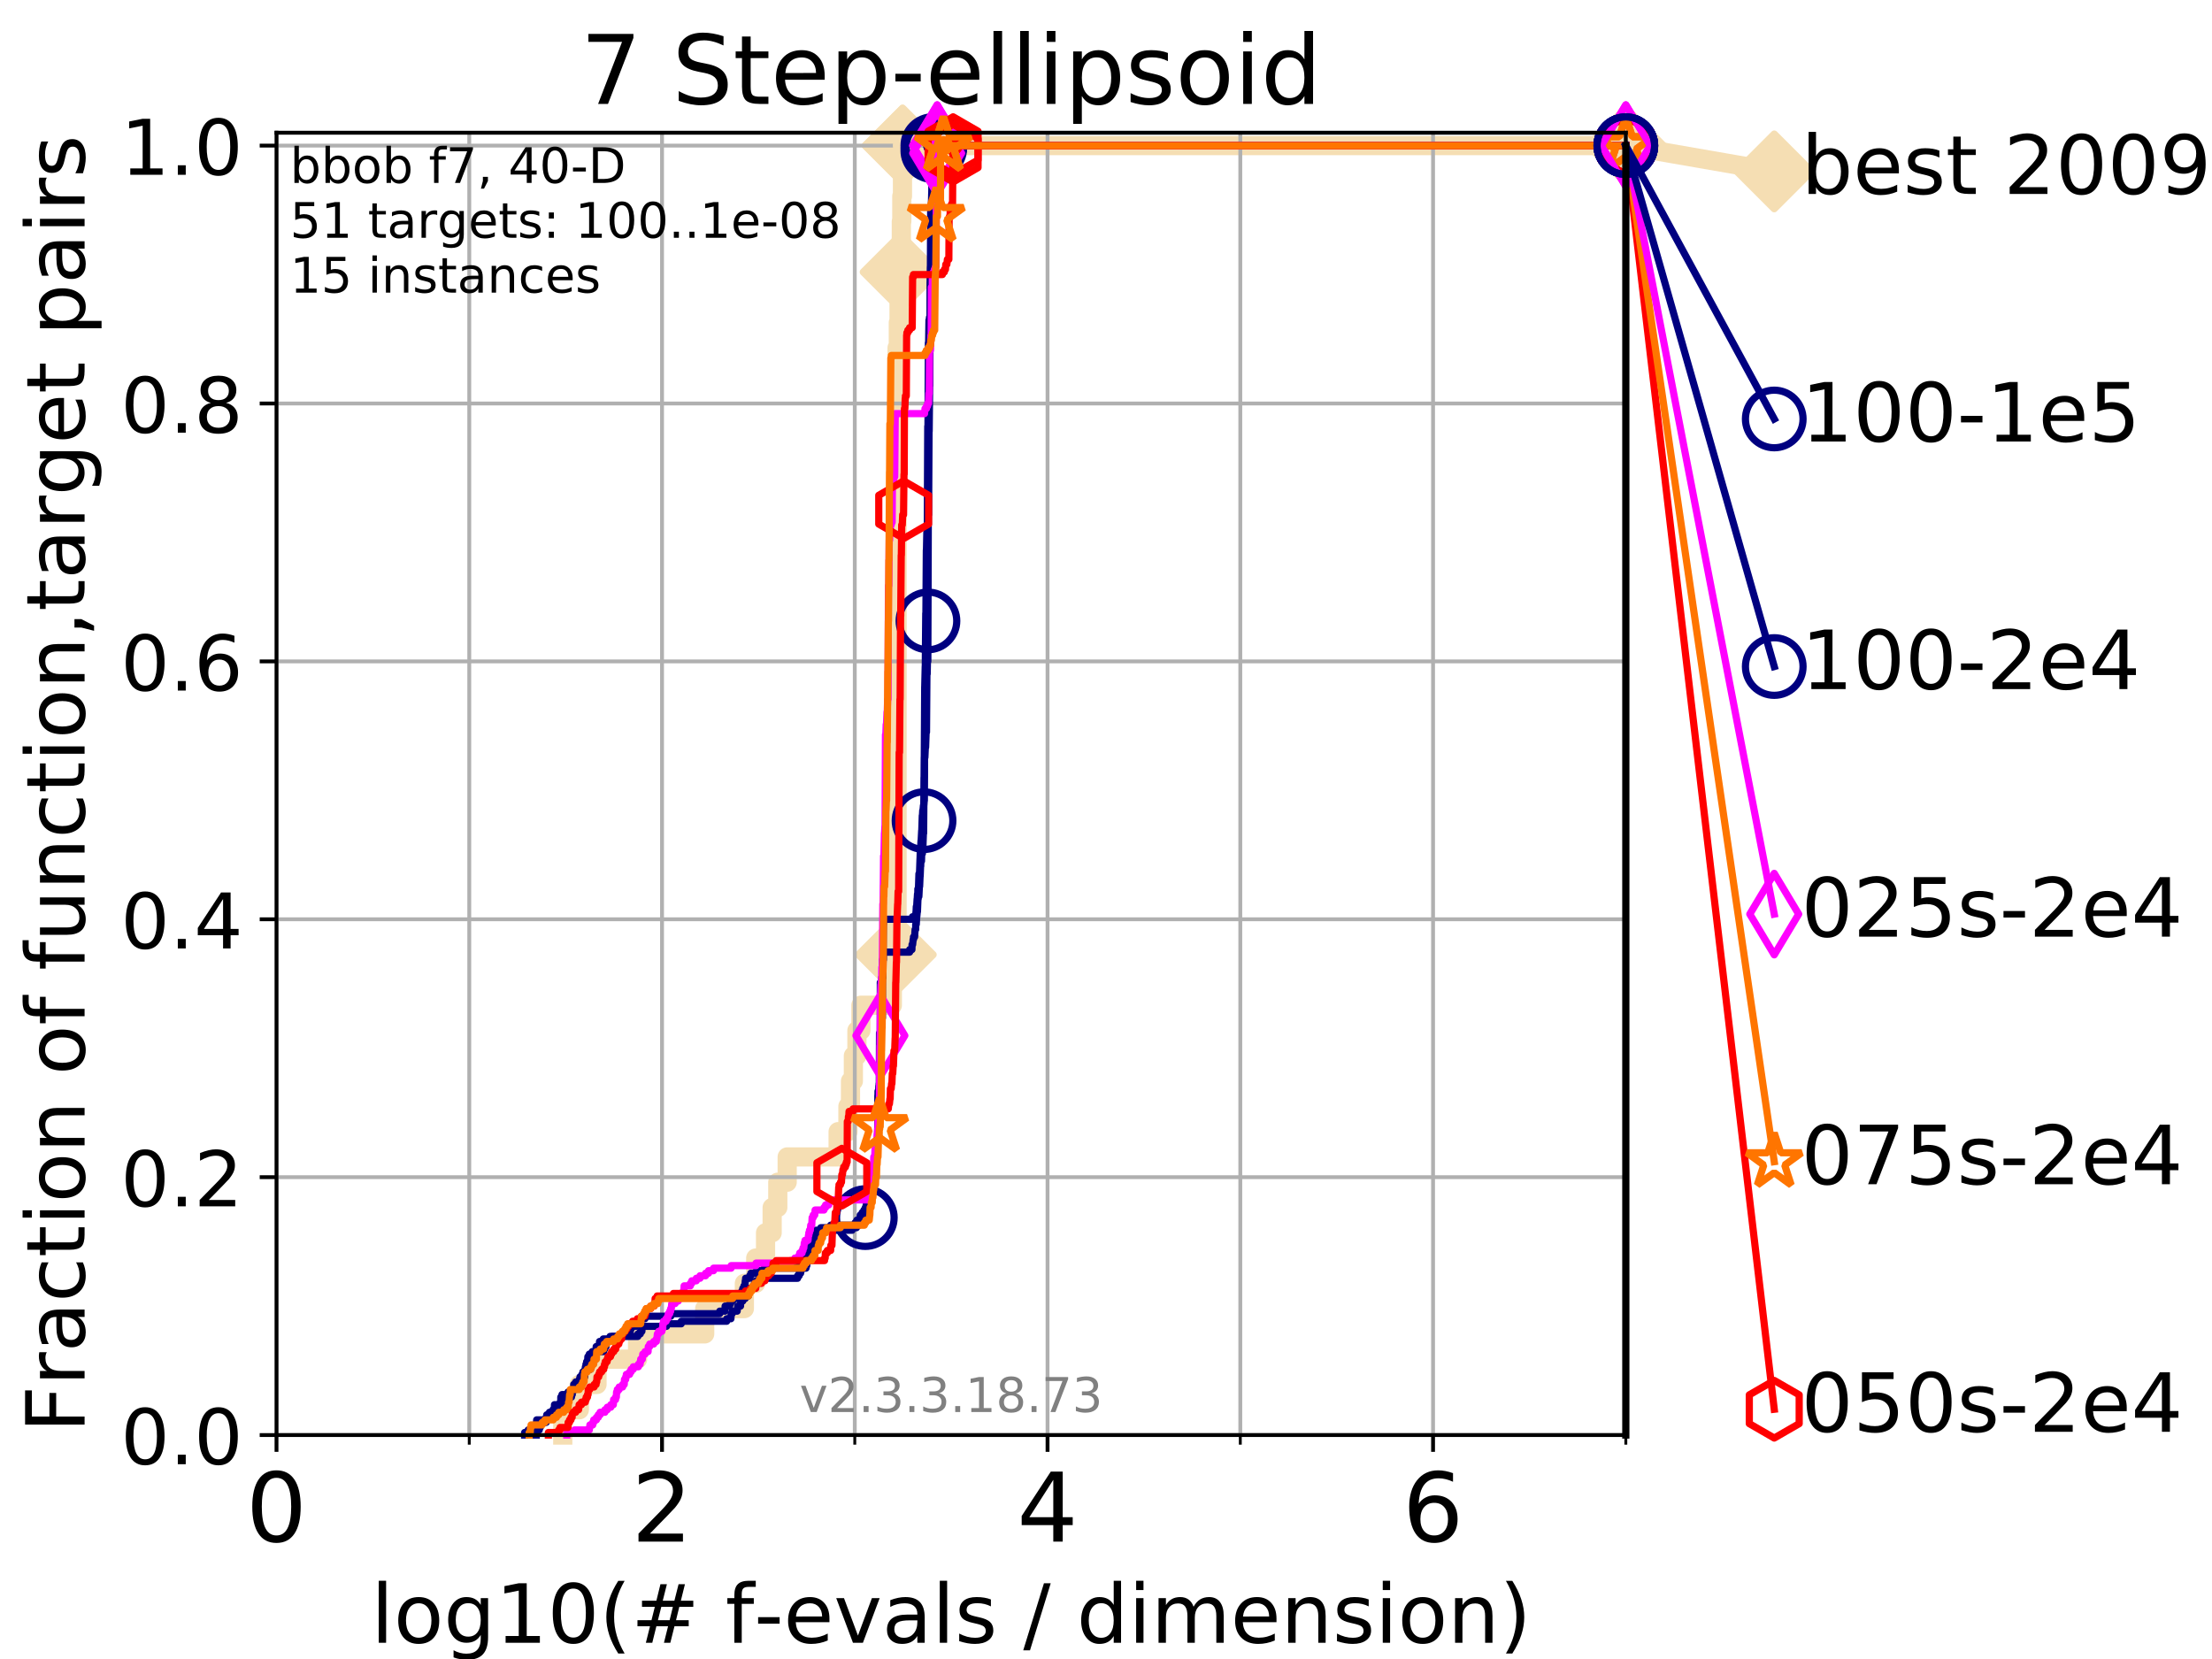 <?xml version="1.0" encoding="utf-8" standalone="no"?>
<!DOCTYPE svg PUBLIC "-//W3C//DTD SVG 1.1//EN"
  "http://www.w3.org/Graphics/SVG/1.1/DTD/svg11.dtd">
<!-- Created with matplotlib (https://matplotlib.org/) -->
<svg height="345.6pt" version="1.1" viewBox="0 0 460.8 345.6" width="460.8pt" xmlns="http://www.w3.org/2000/svg" xmlns:xlink="http://www.w3.org/1999/xlink">
 <defs>
  <style type="text/css">
*{stroke-linecap:butt;stroke-linejoin:round;}
  </style>
 </defs>
 <g id="figure_1">
  <g id="patch_1">
   <path d="M 0 345.6 
L 460.8 345.6 
L 460.8 0 
L 0 0 
z
" style="fill:#ffffff;"/>
  </g>
  <g id="axes_1">
   <g id="patch_2">
    <path d="M 57.6 298.944 
L 338.688 298.944 
L 338.688 27.648 
L 57.6 27.648 
z
" style="fill:#ffffff;"/>
   </g>
   <g id="line2d_1">
    <path d="M 117.231 298.944 
L 117.231 293.677 
L 120.689 293.677 
L 120.689 288.41 
L 124.369 288.41 
L 124.369 283.143 
L 132.818 283.143 
L 132.818 277.877 
L 146.804 277.877 
L 146.804 272.61 
L 155.067 272.61 
L 155.067 267.343 
L 157.432 267.343 
L 157.432 262.076 
L 159.477 262.076 
L 159.477 256.809 
L 160.854 256.809 
L 160.854 251.542 
L 162.03 251.542 
L 162.03 246.275 
L 163.984 246.275 
L 163.984 241.009 
L 174.596 241.009 
L 174.596 235.742 
L 176.637 235.742 
L 176.637 230.475 
L 177.174 230.475 
L 177.174 225.208 
L 177.773 225.208 
L 177.773 219.941 
L 178.513 219.941 
L 178.513 214.674 
L 179.344 214.674 
L 179.344 209.407 
L 185.892 209.407 
L 185.892 204.141 
L 186.271 204.141 
L 186.271 198.874 
L 186.605 198.874 
L 186.605 193.607 
L 186.877 193.607 
L 186.877 72.469 
L 187.138 72.469 
L 187.138 67.202 
L 187.289 67.202 
L 187.289 61.935 
L 187.357 61.935 
L 187.357 56.668 
L 187.62 56.668 
L 187.62 51.402 
L 187.763 51.402 
L 187.763 46.135 
L 187.863 46.135 
L 187.863 40.868 
L 188.001 40.868 
L 188.001 35.601 
L 188.024 35.601 
L 188.024 30.334 
L 338.688 30.334 
" style="fill:none;stroke:#f5deb3;stroke-linecap:square;stroke-width:4;"/>
   </g>
   <g id="line2d_2">
    <defs>
     <path d="M -0 7.778 
L 7.778 0 
L 0 -7.778 
L -7.778 -0 
z
" id="m6b542c6e7f" style="stroke:#f5deb3;stroke-linejoin:miter;stroke-width:1.5;"/>
    </defs>
    <g>
     <use style="fill:#f5deb3;stroke:#f5deb3;stroke-linejoin:miter;stroke-width:1.5;" x="186.605" xlink:href="#m6b542c6e7f" y="198.874"/>
     <use style="fill:#f5deb3;stroke:#f5deb3;stroke-linejoin:miter;stroke-width:1.5;" x="187.62" xlink:href="#m6b542c6e7f" y="56.668"/>
     <use style="fill:#f5deb3;stroke:#f5deb3;stroke-linejoin:miter;stroke-width:1.5;" x="188.024" xlink:href="#m6b542c6e7f" y="30.334"/>
     <use style="fill:#f5deb3;stroke:#f5deb3;stroke-linejoin:miter;stroke-width:1.5;" x="188.024" xlink:href="#m6b542c6e7f" y="30.334"/>
     <use style="fill:#f5deb3;stroke:#f5deb3;stroke-linejoin:miter;stroke-width:1.5;" x="338.688" xlink:href="#m6b542c6e7f" y="30.334"/>
    </g>
   </g>
   <g id="line2d_3">
    <path style="fill:none;stroke:#f5deb3;stroke-linecap:square;stroke-width:4;"/>
    <g/>
   </g>
   <g id="line2d_4">
    <path d="M 338.688 30.334 
L 369.608 35.706 
" style="fill:none;stroke:#f5deb3;stroke-linecap:square;stroke-width:4;"/>
    <g>
     <use style="fill:#f5deb3;stroke:#f5deb3;stroke-linejoin:miter;stroke-width:1.5;" x="338.688" xlink:href="#m6b542c6e7f" y="30.334"/>
     <use style="fill:#f5deb3;stroke:#f5deb3;stroke-linejoin:miter;stroke-width:1.5;" x="369.608" xlink:href="#m6b542c6e7f" y="35.706"/>
    </g>
   </g>
   <g id="matplotlib.axis_1">
    <g id="xtick_1">
     <g id="line2d_5">
      <path clip-path="url(#p5ce5b0f0a8)" d="M 57.6 298.944 
L 57.6 27.648 
" style="fill:none;stroke:#b0b0b0;stroke-linecap:square;stroke-width:0.8;"/>
     </g>
     <g id="line2d_6">
      <defs>
       <path d="M 0 0 
L 0 3.5 
" id="m9b02f37cf9" style="stroke:#000000;stroke-width:0.8;"/>
      </defs>
      <g>
       <use style="stroke:#000000;stroke-width:0.8;" x="57.6" xlink:href="#m9b02f37cf9" y="298.944"/>
      </g>
     </g>
     <g id="text_1">
      <!-- 0 -->
      <defs>
       <path d="M 31.781 66.406 
Q 24.172 66.406 20.328 58.906 
Q 16.5 51.422 16.5 36.375 
Q 16.5 21.391 20.328 13.891 
Q 24.172 6.391 31.781 6.391 
Q 39.453 6.391 43.281 13.891 
Q 47.125 21.391 47.125 36.375 
Q 47.125 51.422 43.281 58.906 
Q 39.453 66.406 31.781 66.406 
z
M 31.781 74.219 
Q 44.047 74.219 50.516 64.516 
Q 56.984 54.828 56.984 36.375 
Q 56.984 17.969 50.516 8.266 
Q 44.047 -1.422 31.781 -1.422 
Q 19.531 -1.422 13.062 8.266 
Q 6.594 17.969 6.594 36.375 
Q 6.594 54.828 13.062 64.516 
Q 19.531 74.219 31.781 74.219 
z
" id="DejaVuSans-48"/>
      </defs>
      <g transform="translate(51.237 321.141)scale(0.2 -0.2)">
       <use xlink:href="#DejaVuSans-48"/>
      </g>
     </g>
    </g>
    <g id="xtick_2">
     <g id="line2d_7">
      <path clip-path="url(#p5ce5b0f0a8)" d="M 137.911 298.944 
L 137.911 27.648 
" style="fill:none;stroke:#b0b0b0;stroke-linecap:square;stroke-width:0.8;"/>
     </g>
     <g id="line2d_8">
      <g>
       <use style="stroke:#000000;stroke-width:0.8;" x="137.911" xlink:href="#m9b02f37cf9" y="298.944"/>
      </g>
     </g>
     <g id="text_2">
      <!-- 2 -->
      <defs>
       <path d="M 19.188 8.297 
L 53.609 8.297 
L 53.609 0 
L 7.328 0 
L 7.328 8.297 
Q 12.938 14.109 22.625 23.891 
Q 32.328 33.688 34.812 36.531 
Q 39.547 41.844 41.422 45.531 
Q 43.312 49.219 43.312 52.781 
Q 43.312 58.594 39.234 62.25 
Q 35.156 65.922 28.609 65.922 
Q 23.969 65.922 18.812 64.312 
Q 13.672 62.703 7.812 59.422 
L 7.812 69.391 
Q 13.766 71.781 18.938 73 
Q 24.125 74.219 28.422 74.219 
Q 39.75 74.219 46.484 68.547 
Q 53.219 62.891 53.219 53.422 
Q 53.219 48.922 51.531 44.891 
Q 49.859 40.875 45.406 35.406 
Q 44.188 33.984 37.641 27.219 
Q 31.109 20.453 19.188 8.297 
z
" id="DejaVuSans-50"/>
      </defs>
      <g transform="translate(131.548 321.141)scale(0.2 -0.2)">
       <use xlink:href="#DejaVuSans-50"/>
      </g>
     </g>
    </g>
    <g id="xtick_3">
     <g id="line2d_9">
      <path clip-path="url(#p5ce5b0f0a8)" d="M 218.222 298.944 
L 218.222 27.648 
" style="fill:none;stroke:#b0b0b0;stroke-linecap:square;stroke-width:0.8;"/>
     </g>
     <g id="line2d_10">
      <g>
       <use style="stroke:#000000;stroke-width:0.8;" x="218.222" xlink:href="#m9b02f37cf9" y="298.944"/>
      </g>
     </g>
     <g id="text_3">
      <!-- 4 -->
      <defs>
       <path d="M 37.797 64.312 
L 12.891 25.391 
L 37.797 25.391 
z
M 35.203 72.906 
L 47.609 72.906 
L 47.609 25.391 
L 58.016 25.391 
L 58.016 17.188 
L 47.609 17.188 
L 47.609 0 
L 37.797 0 
L 37.797 17.188 
L 4.891 17.188 
L 4.891 26.703 
z
" id="DejaVuSans-52"/>
      </defs>
      <g transform="translate(211.859 321.141)scale(0.2 -0.2)">
       <use xlink:href="#DejaVuSans-52"/>
      </g>
     </g>
    </g>
    <g id="xtick_4">
     <g id="line2d_11">
      <path clip-path="url(#p5ce5b0f0a8)" d="M 298.533 298.944 
L 298.533 27.648 
" style="fill:none;stroke:#b0b0b0;stroke-linecap:square;stroke-width:0.8;"/>
     </g>
     <g id="line2d_12">
      <g>
       <use style="stroke:#000000;stroke-width:0.8;" x="298.533" xlink:href="#m9b02f37cf9" y="298.944"/>
      </g>
     </g>
     <g id="text_4">
      <!-- 6 -->
      <defs>
       <path d="M 33.016 40.375 
Q 26.375 40.375 22.484 35.828 
Q 18.609 31.297 18.609 23.391 
Q 18.609 15.531 22.484 10.953 
Q 26.375 6.391 33.016 6.391 
Q 39.656 6.391 43.531 10.953 
Q 47.406 15.531 47.406 23.391 
Q 47.406 31.297 43.531 35.828 
Q 39.656 40.375 33.016 40.375 
z
M 52.594 71.297 
L 52.594 62.312 
Q 48.875 64.062 45.094 64.984 
Q 41.312 65.922 37.594 65.922 
Q 27.828 65.922 22.672 59.328 
Q 17.531 52.734 16.797 39.406 
Q 19.672 43.656 24.016 45.922 
Q 28.375 48.188 33.594 48.188 
Q 44.578 48.188 50.953 41.516 
Q 57.328 34.859 57.328 23.391 
Q 57.328 12.156 50.688 5.359 
Q 44.047 -1.422 33.016 -1.422 
Q 20.359 -1.422 13.672 8.266 
Q 6.984 17.969 6.984 36.375 
Q 6.984 53.656 15.188 63.938 
Q 23.391 74.219 37.203 74.219 
Q 40.922 74.219 44.703 73.484 
Q 48.484 72.75 52.594 71.297 
z
" id="DejaVuSans-54"/>
      </defs>
      <g transform="translate(292.17 321.141)scale(0.2 -0.2)">
       <use xlink:href="#DejaVuSans-54"/>
      </g>
     </g>
    </g>
    <g id="xtick_5">
     <g id="line2d_13">
      <path clip-path="url(#p5ce5b0f0a8)" d="M 97.755 298.944 
L 97.755 27.648 
" style="fill:none;stroke:#b0b0b0;stroke-linecap:square;stroke-width:0.8;"/>
     </g>
     <g id="line2d_14">
      <defs>
       <path d="M 0 0 
L 0 2 
" id="m1d0990c02d" style="stroke:#000000;stroke-width:0.6;"/>
      </defs>
      <g>
       <use style="stroke:#000000;stroke-width:0.6;" x="97.755" xlink:href="#m1d0990c02d" y="298.944"/>
      </g>
     </g>
    </g>
    <g id="xtick_6">
     <g id="line2d_15">
      <path clip-path="url(#p5ce5b0f0a8)" d="M 178.066 298.944 
L 178.066 27.648 
" style="fill:none;stroke:#b0b0b0;stroke-linecap:square;stroke-width:0.8;"/>
     </g>
     <g id="line2d_16">
      <g>
       <use style="stroke:#000000;stroke-width:0.6;" x="178.066" xlink:href="#m1d0990c02d" y="298.944"/>
      </g>
     </g>
    </g>
    <g id="xtick_7">
     <g id="line2d_17">
      <path clip-path="url(#p5ce5b0f0a8)" d="M 258.377 298.944 
L 258.377 27.648 
" style="fill:none;stroke:#b0b0b0;stroke-linecap:square;stroke-width:0.8;"/>
     </g>
     <g id="line2d_18">
      <g>
       <use style="stroke:#000000;stroke-width:0.6;" x="258.377" xlink:href="#m1d0990c02d" y="298.944"/>
      </g>
     </g>
    </g>
    <g id="xtick_8">
     <g id="line2d_19">
      <path clip-path="url(#p5ce5b0f0a8)" d="M 338.688 298.944 
L 338.688 27.648 
" style="fill:none;stroke:#b0b0b0;stroke-linecap:square;stroke-width:0.8;"/>
     </g>
     <g id="line2d_20">
      <g>
       <use style="stroke:#000000;stroke-width:0.6;" x="338.688" xlink:href="#m1d0990c02d" y="298.944"/>
      </g>
     </g>
    </g>
    <g id="text_5">
     <!-- log10(# f-evals / dimension) -->
     <defs>
      <path d="M 9.422 75.984 
L 18.406 75.984 
L 18.406 0 
L 9.422 0 
z
" id="DejaVuSans-108"/>
      <path d="M 30.609 48.391 
Q 23.391 48.391 19.188 42.75 
Q 14.984 37.109 14.984 27.297 
Q 14.984 17.484 19.156 11.844 
Q 23.344 6.203 30.609 6.203 
Q 37.797 6.203 41.984 11.859 
Q 46.188 17.531 46.188 27.297 
Q 46.188 37.016 41.984 42.703 
Q 37.797 48.391 30.609 48.391 
z
M 30.609 56 
Q 42.328 56 49.016 48.375 
Q 55.719 40.766 55.719 27.297 
Q 55.719 13.875 49.016 6.219 
Q 42.328 -1.422 30.609 -1.422 
Q 18.844 -1.422 12.172 6.219 
Q 5.516 13.875 5.516 27.297 
Q 5.516 40.766 12.172 48.375 
Q 18.844 56 30.609 56 
z
" id="DejaVuSans-111"/>
      <path d="M 45.406 27.984 
Q 45.406 37.75 41.375 43.109 
Q 37.359 48.484 30.078 48.484 
Q 22.859 48.484 18.828 43.109 
Q 14.797 37.75 14.797 27.984 
Q 14.797 18.266 18.828 12.891 
Q 22.859 7.516 30.078 7.516 
Q 37.359 7.516 41.375 12.891 
Q 45.406 18.266 45.406 27.984 
z
M 54.391 6.781 
Q 54.391 -7.172 48.188 -13.984 
Q 42 -20.797 29.203 -20.797 
Q 24.469 -20.797 20.266 -20.094 
Q 16.062 -19.391 12.109 -17.922 
L 12.109 -9.188 
Q 16.062 -11.328 19.922 -12.344 
Q 23.781 -13.375 27.781 -13.375 
Q 36.625 -13.375 41.016 -8.766 
Q 45.406 -4.156 45.406 5.172 
L 45.406 9.625 
Q 42.625 4.781 38.281 2.391 
Q 33.938 0 27.875 0 
Q 17.828 0 11.672 7.656 
Q 5.516 15.328 5.516 27.984 
Q 5.516 40.672 11.672 48.328 
Q 17.828 56 27.875 56 
Q 33.938 56 38.281 53.609 
Q 42.625 51.219 45.406 46.391 
L 45.406 54.688 
L 54.391 54.688 
z
" id="DejaVuSans-103"/>
      <path d="M 12.406 8.297 
L 28.516 8.297 
L 28.516 63.922 
L 10.984 60.406 
L 10.984 69.391 
L 28.422 72.906 
L 38.281 72.906 
L 38.281 8.297 
L 54.391 8.297 
L 54.391 0 
L 12.406 0 
z
" id="DejaVuSans-49"/>
      <path d="M 31 75.875 
Q 24.469 64.656 21.281 53.656 
Q 18.109 42.672 18.109 31.391 
Q 18.109 20.125 21.312 9.062 
Q 24.516 -2 31 -13.188 
L 23.188 -13.188 
Q 15.875 -1.703 12.234 9.375 
Q 8.594 20.453 8.594 31.391 
Q 8.594 42.281 12.203 53.312 
Q 15.828 64.359 23.188 75.875 
z
" id="DejaVuSans-40"/>
      <path d="M 51.125 44 
L 36.922 44 
L 32.812 27.688 
L 47.125 27.688 
z
M 43.797 71.781 
L 38.719 51.516 
L 52.984 51.516 
L 58.109 71.781 
L 65.922 71.781 
L 60.891 51.516 
L 76.125 51.516 
L 76.125 44 
L 58.984 44 
L 54.984 27.688 
L 70.516 27.688 
L 70.516 20.219 
L 53.078 20.219 
L 48 0 
L 40.188 0 
L 45.219 20.219 
L 30.906 20.219 
L 25.875 0 
L 18.016 0 
L 23.094 20.219 
L 7.719 20.219 
L 7.719 27.688 
L 24.906 27.688 
L 29 44 
L 13.281 44 
L 13.281 51.516 
L 30.906 51.516 
L 35.891 71.781 
z
" id="DejaVuSans-35"/>
      <path id="DejaVuSans-32"/>
      <path d="M 37.109 75.984 
L 37.109 68.5 
L 28.516 68.5 
Q 23.688 68.5 21.797 66.547 
Q 19.922 64.594 19.922 59.516 
L 19.922 54.688 
L 34.719 54.688 
L 34.719 47.703 
L 19.922 47.703 
L 19.922 0 
L 10.891 0 
L 10.891 47.703 
L 2.297 47.703 
L 2.297 54.688 
L 10.891 54.688 
L 10.891 58.5 
Q 10.891 67.625 15.141 71.797 
Q 19.391 75.984 28.609 75.984 
z
" id="DejaVuSans-102"/>
      <path d="M 4.891 31.391 
L 31.203 31.391 
L 31.203 23.391 
L 4.891 23.391 
z
" id="DejaVuSans-45"/>
      <path d="M 56.203 29.594 
L 56.203 25.203 
L 14.891 25.203 
Q 15.484 15.922 20.484 11.062 
Q 25.484 6.203 34.422 6.203 
Q 39.594 6.203 44.453 7.469 
Q 49.312 8.734 54.109 11.281 
L 54.109 2.781 
Q 49.266 0.734 44.188 -0.344 
Q 39.109 -1.422 33.891 -1.422 
Q 20.797 -1.422 13.156 6.188 
Q 5.516 13.812 5.516 26.812 
Q 5.516 40.234 12.766 48.109 
Q 20.016 56 32.328 56 
Q 43.359 56 49.781 48.891 
Q 56.203 41.797 56.203 29.594 
z
M 47.219 32.234 
Q 47.125 39.594 43.094 43.984 
Q 39.062 48.391 32.422 48.391 
Q 24.906 48.391 20.391 44.141 
Q 15.875 39.891 15.188 32.172 
z
" id="DejaVuSans-101"/>
      <path d="M 2.984 54.688 
L 12.5 54.688 
L 29.594 8.797 
L 46.688 54.688 
L 56.203 54.688 
L 35.688 0 
L 23.484 0 
z
" id="DejaVuSans-118"/>
      <path d="M 34.281 27.484 
Q 23.391 27.484 19.188 25 
Q 14.984 22.516 14.984 16.5 
Q 14.984 11.719 18.141 8.906 
Q 21.297 6.109 26.703 6.109 
Q 34.188 6.109 38.703 11.406 
Q 43.219 16.703 43.219 25.484 
L 43.219 27.484 
z
M 52.203 31.203 
L 52.203 0 
L 43.219 0 
L 43.219 8.297 
Q 40.141 3.328 35.547 0.953 
Q 30.953 -1.422 24.312 -1.422 
Q 15.922 -1.422 10.953 3.297 
Q 6 8.016 6 15.922 
Q 6 25.141 12.172 29.828 
Q 18.359 34.516 30.609 34.516 
L 43.219 34.516 
L 43.219 35.406 
Q 43.219 41.609 39.141 45 
Q 35.062 48.391 27.688 48.391 
Q 23 48.391 18.547 47.266 
Q 14.109 46.141 10.016 43.891 
L 10.016 52.203 
Q 14.938 54.109 19.578 55.047 
Q 24.219 56 28.609 56 
Q 40.484 56 46.344 49.844 
Q 52.203 43.703 52.203 31.203 
z
" id="DejaVuSans-97"/>
      <path d="M 44.281 53.078 
L 44.281 44.578 
Q 40.484 46.531 36.375 47.5 
Q 32.281 48.484 27.875 48.484 
Q 21.188 48.484 17.844 46.438 
Q 14.5 44.391 14.5 40.281 
Q 14.5 37.156 16.891 35.375 
Q 19.281 33.594 26.516 31.984 
L 29.594 31.297 
Q 39.156 29.25 43.188 25.516 
Q 47.219 21.781 47.219 15.094 
Q 47.219 7.469 41.188 3.016 
Q 35.156 -1.422 24.609 -1.422 
Q 20.219 -1.422 15.453 -0.562 
Q 10.688 0.297 5.422 2 
L 5.422 11.281 
Q 10.406 8.688 15.234 7.391 
Q 20.062 6.109 24.812 6.109 
Q 31.156 6.109 34.562 8.281 
Q 37.984 10.453 37.984 14.406 
Q 37.984 18.062 35.516 20.016 
Q 33.062 21.969 24.703 23.781 
L 21.578 24.516 
Q 13.234 26.266 9.516 29.906 
Q 5.812 33.547 5.812 39.891 
Q 5.812 47.609 11.281 51.797 
Q 16.75 56 26.812 56 
Q 31.781 56 36.172 55.266 
Q 40.578 54.547 44.281 53.078 
z
" id="DejaVuSans-115"/>
      <path d="M 25.391 72.906 
L 33.688 72.906 
L 8.297 -9.281 
L 0 -9.281 
z
" id="DejaVuSans-47"/>
      <path d="M 45.406 46.391 
L 45.406 75.984 
L 54.391 75.984 
L 54.391 0 
L 45.406 0 
L 45.406 8.203 
Q 42.578 3.328 38.25 0.953 
Q 33.938 -1.422 27.875 -1.422 
Q 17.969 -1.422 11.734 6.484 
Q 5.516 14.406 5.516 27.297 
Q 5.516 40.188 11.734 48.094 
Q 17.969 56 27.875 56 
Q 33.938 56 38.25 53.625 
Q 42.578 51.266 45.406 46.391 
z
M 14.797 27.297 
Q 14.797 17.391 18.875 11.75 
Q 22.953 6.109 30.078 6.109 
Q 37.203 6.109 41.297 11.75 
Q 45.406 17.391 45.406 27.297 
Q 45.406 37.203 41.297 42.844 
Q 37.203 48.484 30.078 48.484 
Q 22.953 48.484 18.875 42.844 
Q 14.797 37.203 14.797 27.297 
z
" id="DejaVuSans-100"/>
      <path d="M 9.422 54.688 
L 18.406 54.688 
L 18.406 0 
L 9.422 0 
z
M 9.422 75.984 
L 18.406 75.984 
L 18.406 64.594 
L 9.422 64.594 
z
" id="DejaVuSans-105"/>
      <path d="M 52 44.188 
Q 55.375 50.25 60.062 53.125 
Q 64.75 56 71.094 56 
Q 79.641 56 84.281 50.016 
Q 88.922 44.047 88.922 33.016 
L 88.922 0 
L 79.891 0 
L 79.891 32.719 
Q 79.891 40.578 77.094 44.375 
Q 74.312 48.188 68.609 48.188 
Q 61.625 48.188 57.562 43.547 
Q 53.516 38.922 53.516 30.906 
L 53.516 0 
L 44.484 0 
L 44.484 32.719 
Q 44.484 40.625 41.703 44.406 
Q 38.922 48.188 33.109 48.188 
Q 26.219 48.188 22.156 43.531 
Q 18.109 38.875 18.109 30.906 
L 18.109 0 
L 9.078 0 
L 9.078 54.688 
L 18.109 54.688 
L 18.109 46.188 
Q 21.188 51.219 25.484 53.609 
Q 29.781 56 35.688 56 
Q 41.656 56 45.828 52.969 
Q 50 49.953 52 44.188 
z
" id="DejaVuSans-109"/>
      <path d="M 54.891 33.016 
L 54.891 0 
L 45.906 0 
L 45.906 32.719 
Q 45.906 40.484 42.875 44.328 
Q 39.844 48.188 33.797 48.188 
Q 26.516 48.188 22.312 43.547 
Q 18.109 38.922 18.109 30.906 
L 18.109 0 
L 9.078 0 
L 9.078 54.688 
L 18.109 54.688 
L 18.109 46.188 
Q 21.344 51.125 25.703 53.562 
Q 30.078 56 35.797 56 
Q 45.219 56 50.047 50.172 
Q 54.891 44.344 54.891 33.016 
z
" id="DejaVuSans-110"/>
      <path d="M 8.016 75.875 
L 15.828 75.875 
Q 23.141 64.359 26.781 53.312 
Q 30.422 42.281 30.422 31.391 
Q 30.422 20.453 26.781 9.375 
Q 23.141 -1.703 15.828 -13.188 
L 8.016 -13.188 
Q 14.5 -2 17.703 9.062 
Q 20.906 20.125 20.906 31.391 
Q 20.906 42.672 17.703 53.656 
Q 14.5 64.656 8.016 75.875 
z
" id="DejaVuSans-41"/>
     </defs>
     <g transform="translate(77.303 342.218)scale(0.17 -0.17)">
      <use xlink:href="#DejaVuSans-108"/>
      <use x="27.783" xlink:href="#DejaVuSans-111"/>
      <use x="88.965" xlink:href="#DejaVuSans-103"/>
      <use x="152.441" xlink:href="#DejaVuSans-49"/>
      <use x="216.064" xlink:href="#DejaVuSans-48"/>
      <use x="279.688" xlink:href="#DejaVuSans-40"/>
      <use x="318.701" xlink:href="#DejaVuSans-35"/>
      <use x="402.49" xlink:href="#DejaVuSans-32"/>
      <use x="434.277" xlink:href="#DejaVuSans-102"/>
      <use x="469.404" xlink:href="#DejaVuSans-45"/>
      <use x="505.488" xlink:href="#DejaVuSans-101"/>
      <use x="567.012" xlink:href="#DejaVuSans-118"/>
      <use x="626.191" xlink:href="#DejaVuSans-97"/>
      <use x="687.471" xlink:href="#DejaVuSans-108"/>
      <use x="715.254" xlink:href="#DejaVuSans-115"/>
      <use x="767.354" xlink:href="#DejaVuSans-32"/>
      <use x="799.141" xlink:href="#DejaVuSans-47"/>
      <use x="832.832" xlink:href="#DejaVuSans-32"/>
      <use x="864.619" xlink:href="#DejaVuSans-100"/>
      <use x="928.096" xlink:href="#DejaVuSans-105"/>
      <use x="955.879" xlink:href="#DejaVuSans-109"/>
      <use x="1053.291" xlink:href="#DejaVuSans-101"/>
      <use x="1114.814" xlink:href="#DejaVuSans-110"/>
      <use x="1178.193" xlink:href="#DejaVuSans-115"/>
      <use x="1230.293" xlink:href="#DejaVuSans-105"/>
      <use x="1258.076" xlink:href="#DejaVuSans-111"/>
      <use x="1319.258" xlink:href="#DejaVuSans-110"/>
      <use x="1382.637" xlink:href="#DejaVuSans-41"/>
     </g>
    </g>
   </g>
   <g id="matplotlib.axis_2">
    <g id="ytick_1">
     <g id="line2d_21">
      <path clip-path="url(#p5ce5b0f0a8)" d="M 57.6 298.944 
L 338.688 298.944 
" style="fill:none;stroke:#b0b0b0;stroke-linecap:square;stroke-width:0.8;"/>
     </g>
     <g id="line2d_22">
      <defs>
       <path d="M 0 0 
L -3.5 0 
" id="m8882d8dff0" style="stroke:#000000;stroke-width:0.8;"/>
      </defs>
      <g>
       <use style="stroke:#000000;stroke-width:0.8;" x="57.6" xlink:href="#m8882d8dff0" y="298.944"/>
      </g>
     </g>
     <g id="text_6">
      <!-- 0.0 -->
      <defs>
       <path d="M 10.688 12.406 
L 21 12.406 
L 21 0 
L 10.688 0 
z
" id="DejaVuSans-46"/>
      </defs>
      <g transform="translate(25.155 305.023)scale(0.16 -0.16)">
       <use xlink:href="#DejaVuSans-48"/>
       <use x="63.623" xlink:href="#DejaVuSans-46"/>
       <use x="95.41" xlink:href="#DejaVuSans-48"/>
      </g>
     </g>
    </g>
    <g id="ytick_2">
     <g id="line2d_23">
      <path clip-path="url(#p5ce5b0f0a8)" d="M 57.6 245.222 
L 338.688 245.222 
" style="fill:none;stroke:#b0b0b0;stroke-linecap:square;stroke-width:0.8;"/>
     </g>
     <g id="line2d_24">
      <g>
       <use style="stroke:#000000;stroke-width:0.8;" x="57.6" xlink:href="#m8882d8dff0" y="245.222"/>
      </g>
     </g>
     <g id="text_7">
      <!-- 0.2 -->
      <g transform="translate(25.155 251.301)scale(0.16 -0.16)">
       <use xlink:href="#DejaVuSans-48"/>
       <use x="63.623" xlink:href="#DejaVuSans-46"/>
       <use x="95.41" xlink:href="#DejaVuSans-50"/>
      </g>
     </g>
    </g>
    <g id="ytick_3">
     <g id="line2d_25">
      <path clip-path="url(#p5ce5b0f0a8)" d="M 57.6 191.5 
L 338.688 191.5 
" style="fill:none;stroke:#b0b0b0;stroke-linecap:square;stroke-width:0.8;"/>
     </g>
     <g id="line2d_26">
      <g>
       <use style="stroke:#000000;stroke-width:0.8;" x="57.6" xlink:href="#m8882d8dff0" y="191.5"/>
      </g>
     </g>
     <g id="text_8">
      <!-- 0.4 -->
      <g transform="translate(25.155 197.579)scale(0.16 -0.16)">
       <use xlink:href="#DejaVuSans-48"/>
       <use x="63.623" xlink:href="#DejaVuSans-46"/>
       <use x="95.41" xlink:href="#DejaVuSans-52"/>
      </g>
     </g>
    </g>
    <g id="ytick_4">
     <g id="line2d_27">
      <path clip-path="url(#p5ce5b0f0a8)" d="M 57.6 137.778 
L 338.688 137.778 
" style="fill:none;stroke:#b0b0b0;stroke-linecap:square;stroke-width:0.8;"/>
     </g>
     <g id="line2d_28">
      <g>
       <use style="stroke:#000000;stroke-width:0.8;" x="57.6" xlink:href="#m8882d8dff0" y="137.778"/>
      </g>
     </g>
     <g id="text_9">
      <!-- 0.6 -->
      <g transform="translate(25.155 143.857)scale(0.16 -0.16)">
       <use xlink:href="#DejaVuSans-48"/>
       <use x="63.623" xlink:href="#DejaVuSans-46"/>
       <use x="95.41" xlink:href="#DejaVuSans-54"/>
      </g>
     </g>
    </g>
    <g id="ytick_5">
     <g id="line2d_29">
      <path clip-path="url(#p5ce5b0f0a8)" d="M 57.6 84.056 
L 338.688 84.056 
" style="fill:none;stroke:#b0b0b0;stroke-linecap:square;stroke-width:0.8;"/>
     </g>
     <g id="line2d_30">
      <g>
       <use style="stroke:#000000;stroke-width:0.8;" x="57.6" xlink:href="#m8882d8dff0" y="84.056"/>
      </g>
     </g>
     <g id="text_10">
      <!-- 0.8 -->
      <defs>
       <path d="M 31.781 34.625 
Q 24.75 34.625 20.719 30.859 
Q 16.703 27.094 16.703 20.516 
Q 16.703 13.922 20.719 10.156 
Q 24.75 6.391 31.781 6.391 
Q 38.812 6.391 42.859 10.172 
Q 46.922 13.969 46.922 20.516 
Q 46.922 27.094 42.891 30.859 
Q 38.875 34.625 31.781 34.625 
z
M 21.922 38.812 
Q 15.578 40.375 12.031 44.719 
Q 8.5 49.078 8.5 55.328 
Q 8.5 64.062 14.719 69.141 
Q 20.953 74.219 31.781 74.219 
Q 42.672 74.219 48.875 69.141 
Q 55.078 64.062 55.078 55.328 
Q 55.078 49.078 51.531 44.719 
Q 48 40.375 41.703 38.812 
Q 48.828 37.156 52.797 32.312 
Q 56.781 27.484 56.781 20.516 
Q 56.781 9.906 50.312 4.234 
Q 43.844 -1.422 31.781 -1.422 
Q 19.734 -1.422 13.25 4.234 
Q 6.781 9.906 6.781 20.516 
Q 6.781 27.484 10.781 32.312 
Q 14.797 37.156 21.922 38.812 
z
M 18.312 54.391 
Q 18.312 48.734 21.844 45.562 
Q 25.391 42.391 31.781 42.391 
Q 38.141 42.391 41.719 45.562 
Q 45.312 48.734 45.312 54.391 
Q 45.312 60.062 41.719 63.234 
Q 38.141 66.406 31.781 66.406 
Q 25.391 66.406 21.844 63.234 
Q 18.312 60.062 18.312 54.391 
z
" id="DejaVuSans-56"/>
      </defs>
      <g transform="translate(25.155 90.135)scale(0.16 -0.16)">
       <use xlink:href="#DejaVuSans-48"/>
       <use x="63.623" xlink:href="#DejaVuSans-46"/>
       <use x="95.41" xlink:href="#DejaVuSans-56"/>
      </g>
     </g>
    </g>
    <g id="ytick_6">
     <g id="line2d_31">
      <path clip-path="url(#p5ce5b0f0a8)" d="M 57.6 30.334 
L 338.688 30.334 
" style="fill:none;stroke:#b0b0b0;stroke-linecap:square;stroke-width:0.8;"/>
     </g>
     <g id="line2d_32">
      <g>
       <use style="stroke:#000000;stroke-width:0.8;" x="57.6" xlink:href="#m8882d8dff0" y="30.334"/>
      </g>
     </g>
     <g id="text_11">
      <!-- 1.0 -->
      <g transform="translate(25.155 36.413)scale(0.16 -0.16)">
       <use xlink:href="#DejaVuSans-49"/>
       <use x="63.623" xlink:href="#DejaVuSans-46"/>
       <use x="95.41" xlink:href="#DejaVuSans-48"/>
      </g>
     </g>
    </g>
    <g id="text_12">
     <!-- Fraction of function,target pairs -->
     <defs>
      <path d="M 9.812 72.906 
L 51.703 72.906 
L 51.703 64.594 
L 19.672 64.594 
L 19.672 43.109 
L 48.578 43.109 
L 48.578 34.812 
L 19.672 34.812 
L 19.672 0 
L 9.812 0 
z
" id="DejaVuSans-70"/>
      <path d="M 41.109 46.297 
Q 39.594 47.172 37.812 47.578 
Q 36.031 48 33.891 48 
Q 26.266 48 22.188 43.047 
Q 18.109 38.094 18.109 28.812 
L 18.109 0 
L 9.078 0 
L 9.078 54.688 
L 18.109 54.688 
L 18.109 46.188 
Q 20.953 51.172 25.484 53.578 
Q 30.031 56 36.531 56 
Q 37.453 56 38.578 55.875 
Q 39.703 55.766 41.062 55.516 
z
" id="DejaVuSans-114"/>
      <path d="M 48.781 52.594 
L 48.781 44.188 
Q 44.969 46.297 41.141 47.344 
Q 37.312 48.391 33.406 48.391 
Q 24.656 48.391 19.812 42.844 
Q 14.984 37.312 14.984 27.297 
Q 14.984 17.281 19.812 11.734 
Q 24.656 6.203 33.406 6.203 
Q 37.312 6.203 41.141 7.25 
Q 44.969 8.297 48.781 10.406 
L 48.781 2.094 
Q 45.016 0.344 40.984 -0.531 
Q 36.969 -1.422 32.422 -1.422 
Q 20.062 -1.422 12.781 6.344 
Q 5.516 14.109 5.516 27.297 
Q 5.516 40.672 12.859 48.328 
Q 20.219 56 33.016 56 
Q 37.156 56 41.109 55.141 
Q 45.062 54.297 48.781 52.594 
z
" id="DejaVuSans-99"/>
      <path d="M 18.312 70.219 
L 18.312 54.688 
L 36.812 54.688 
L 36.812 47.703 
L 18.312 47.703 
L 18.312 18.016 
Q 18.312 11.328 20.141 9.422 
Q 21.969 7.516 27.594 7.516 
L 36.812 7.516 
L 36.812 0 
L 27.594 0 
Q 17.188 0 13.234 3.875 
Q 9.281 7.766 9.281 18.016 
L 9.281 47.703 
L 2.688 47.703 
L 2.688 54.688 
L 9.281 54.688 
L 9.281 70.219 
z
" id="DejaVuSans-116"/>
      <path d="M 8.5 21.578 
L 8.5 54.688 
L 17.484 54.688 
L 17.484 21.922 
Q 17.484 14.156 20.5 10.266 
Q 23.531 6.391 29.594 6.391 
Q 36.859 6.391 41.078 11.031 
Q 45.312 15.672 45.312 23.688 
L 45.312 54.688 
L 54.297 54.688 
L 54.297 0 
L 45.312 0 
L 45.312 8.406 
Q 42.047 3.422 37.719 1 
Q 33.406 -1.422 27.688 -1.422 
Q 18.266 -1.422 13.375 4.438 
Q 8.5 10.297 8.5 21.578 
z
M 31.109 56 
z
" id="DejaVuSans-117"/>
      <path d="M 11.719 12.406 
L 22.016 12.406 
L 22.016 4 
L 14.016 -11.625 
L 7.719 -11.625 
L 11.719 4 
z
" id="DejaVuSans-44"/>
      <path d="M 18.109 8.203 
L 18.109 -20.797 
L 9.078 -20.797 
L 9.078 54.688 
L 18.109 54.688 
L 18.109 46.391 
Q 20.953 51.266 25.266 53.625 
Q 29.594 56 35.594 56 
Q 45.562 56 51.781 48.094 
Q 58.016 40.188 58.016 27.297 
Q 58.016 14.406 51.781 6.484 
Q 45.562 -1.422 35.594 -1.422 
Q 29.594 -1.422 25.266 0.953 
Q 20.953 3.328 18.109 8.203 
z
M 48.688 27.297 
Q 48.688 37.203 44.609 42.844 
Q 40.531 48.484 33.406 48.484 
Q 26.266 48.484 22.188 42.844 
Q 18.109 37.203 18.109 27.297 
Q 18.109 17.391 22.188 11.75 
Q 26.266 6.109 33.406 6.109 
Q 40.531 6.109 44.609 11.75 
Q 48.688 17.391 48.688 27.297 
z
" id="DejaVuSans-112"/>
     </defs>
     <g transform="translate(17.62 298.435)rotate(-90)scale(0.17 -0.17)">
      <use xlink:href="#DejaVuSans-70"/>
      <use x="57.41" xlink:href="#DejaVuSans-114"/>
      <use x="98.523" xlink:href="#DejaVuSans-97"/>
      <use x="159.803" xlink:href="#DejaVuSans-99"/>
      <use x="214.783" xlink:href="#DejaVuSans-116"/>
      <use x="253.992" xlink:href="#DejaVuSans-105"/>
      <use x="281.775" xlink:href="#DejaVuSans-111"/>
      <use x="342.957" xlink:href="#DejaVuSans-110"/>
      <use x="406.336" xlink:href="#DejaVuSans-32"/>
      <use x="438.123" xlink:href="#DejaVuSans-111"/>
      <use x="499.305" xlink:href="#DejaVuSans-102"/>
      <use x="534.51" xlink:href="#DejaVuSans-32"/>
      <use x="566.297" xlink:href="#DejaVuSans-102"/>
      <use x="601.502" xlink:href="#DejaVuSans-117"/>
      <use x="664.881" xlink:href="#DejaVuSans-110"/>
      <use x="728.26" xlink:href="#DejaVuSans-99"/>
      <use x="783.24" xlink:href="#DejaVuSans-116"/>
      <use x="822.449" xlink:href="#DejaVuSans-105"/>
      <use x="850.232" xlink:href="#DejaVuSans-111"/>
      <use x="911.414" xlink:href="#DejaVuSans-110"/>
      <use x="974.793" xlink:href="#DejaVuSans-44"/>
      <use x="1006.58" xlink:href="#DejaVuSans-116"/>
      <use x="1045.789" xlink:href="#DejaVuSans-97"/>
      <use x="1107.068" xlink:href="#DejaVuSans-114"/>
      <use x="1148.166" xlink:href="#DejaVuSans-103"/>
      <use x="1211.643" xlink:href="#DejaVuSans-101"/>
      <use x="1273.166" xlink:href="#DejaVuSans-116"/>
      <use x="1312.375" xlink:href="#DejaVuSans-32"/>
      <use x="1344.162" xlink:href="#DejaVuSans-112"/>
      <use x="1407.639" xlink:href="#DejaVuSans-97"/>
      <use x="1468.918" xlink:href="#DejaVuSans-105"/>
      <use x="1496.701" xlink:href="#DejaVuSans-114"/>
      <use x="1537.814" xlink:href="#DejaVuSans-115"/>
     </g>
    </g>
   </g>
   <g id="line2d_33">
    <defs>
     <path d="M 0 1.5 
C 0.398 1.5 0.779 1.342 1.061 1.061 
C 1.342 0.779 1.5 0.398 1.5 0 
C 1.5 -0.398 1.342 -0.779 1.061 -1.061 
C 0.779 -1.342 0.398 -1.5 0 -1.5 
C -0.398 -1.5 -0.779 -1.342 -1.061 -1.061 
C -1.342 -0.779 -1.5 -0.398 -1.5 0 
C -1.5 0.398 -1.342 0.779 -1.061 1.061 
C -0.779 1.342 -0.398 1.5 0 1.5 
z
" id="m9fba555508" style="stroke:#f5deb3;"/>
    </defs>
    <g>
     <use style="fill:#f5deb3;stroke:#f5deb3;" x="188.024" xlink:href="#m9fba555508" y="30.334"/>
     <use style="fill:#f5deb3;stroke:#f5deb3;" x="188.024" xlink:href="#m9fba555508" y="30.334"/>
    </g>
   </g>
   <g id="line2d_34">
    <defs>
     <path d="M 0 1.5 
C 0.398 1.5 0.779 1.342 1.061 1.061 
C 1.342 0.779 1.5 0.398 1.5 0 
C 1.5 -0.398 1.342 -0.779 1.061 -1.061 
C 0.779 -1.342 0.398 -1.5 0 -1.5 
C -0.398 -1.5 -0.779 -1.342 -1.061 -1.061 
C -1.342 -0.779 -1.5 -0.398 -1.5 0 
C -1.5 0.398 -1.342 0.779 -1.061 1.061 
C -0.779 1.342 -0.398 1.5 0 1.5 
z
" id="mefda542ef7" style="stroke:#000080;"/>
    </defs>
    <g>
     <use style="fill:#000080;stroke:#000080;" x="194.722" xlink:href="#mefda542ef7" y="30.334"/>
     <use style="fill:#000080;stroke:#000080;" x="194.722" xlink:href="#mefda542ef7" y="30.334"/>
    </g>
   </g>
   <g id="line2d_35">
    <path d="M 109.29 298.944 
L 109.29 298.417 
L 110.017 298.417 
L 110.017 297.891 
L 111.105 297.891 
L 111.105 297.364 
L 111.346 297.364 
L 111.346 296.837 
L 111.742 296.837 
L 111.8 295.784 
L 113.752 295.784 
L 113.752 295.257 
L 113.891 295.257 
L 113.891 294.731 
L 114.452 294.731 
L 114.452 294.204 
L 115.19 294.204 
L 115.19 293.677 
L 115.974 293.677 
L 115.974 293.15 
L 116.532 293.15 
L 116.532 292.624 
L 116.812 292.624 
L 116.812 292.097 
L 118.23 292.097 
L 118.23 291.57 
L 118.563 291.57 
L 118.563 291.044 
L 119.046 291.044 
L 119.046 290.517 
L 119.212 290.517 
L 119.212 289.99 
L 119.339 289.99 
L 119.339 289.464 
L 119.515 289.464 
L 119.515 288.41 
L 120.454 288.41 
L 120.454 287.884 
L 120.701 287.884 
L 120.701 287.357 
L 120.933 287.357 
L 120.933 286.83 
L 121.242 286.83 
L 121.242 286.304 
L 121.434 286.304 
L 121.434 285.777 
L 121.877 285.777 
L 121.953 284.723 
L 122.062 284.723 
L 122.062 284.197 
L 122.202 284.197 
L 122.202 283.67 
L 122.394 283.67 
L 122.468 282.617 
L 122.761 282.617 
L 122.761 282.09 
L 123.384 282.09 
L 123.384 281.563 
L 124.149 281.563 
L 124.197 280.51 
L 124.809 280.51 
L 124.892 279.457 
L 125.665 279.457 
L 125.665 278.93 
L 127.548 278.93 
L 127.548 278.403 
L 132.876 278.403 
L 132.876 277.877 
L 133.387 277.877 
L 133.387 277.35 
L 133.717 277.35 
L 133.772 276.296 
L 138.853 276.296 
L 138.853 275.77 
L 141.917 275.77 
L 141.917 275.243 
L 151.381 275.243 
L 151.381 274.716 
L 152.265 274.716 
L 152.311 273.663 
L 152.531 273.663 
L 152.531 273.136 
L 153.565 273.136 
L 153.673 272.083 
L 154.266 272.083 
L 154.309 271.03 
L 154.74 271.03 
L 154.74 270.503 
L 155.241 270.503 
L 155.241 269.976 
L 155.899 269.976 
L 155.899 269.45 
L 156.019 269.45 
L 156.019 268.923 
L 156.212 268.923 
L 156.212 268.396 
L 156.909 268.396 
L 156.909 267.87 
L 157.158 267.87 
L 157.158 267.343 
L 157.471 267.343 
L 157.471 266.816 
L 158.191 266.816 
L 158.191 266.289 
L 166.151 266.289 
L 166.151 265.763 
L 166.475 265.763 
L 166.475 265.236 
L 166.782 265.236 
L 166.782 264.709 
L 166.926 264.709 
L 166.926 264.183 
L 167.902 264.183 
L 167.902 263.656 
L 168.073 263.656 
L 168.102 262.603 
L 168.859 262.603 
L 168.859 262.076 
L 168.97 262.076 
L 168.97 261.549 
L 169.164 261.549 
L 169.208 260.496 
L 169.278 260.496 
L 169.329 259.443 
L 169.493 259.443 
L 169.517 258.389 
L 169.815 258.389 
L 169.815 257.862 
L 170.171 257.862 
L 170.171 257.336 
L 170.477 257.336 
L 170.477 256.809 
L 170.692 256.809 
L 170.692 256.282 
L 170.988 256.282 
L 170.988 255.756 
L 173.046 255.756 
L 173.046 255.229 
L 178.14 255.229 
L 178.14 254.702 
L 178.507 254.702 
L 178.507 254.176 
L 179.122 254.176 
L 179.205 253.122 
L 179.609 253.122 
L 179.609 252.596 
L 179.982 252.596 
L 179.982 252.069 
L 180.269 252.069 
L 180.269 251.542 
L 180.44 251.542 
L 180.44 251.016 
L 180.573 251.016 
L 180.674 249.436 
L 180.952 249.436 
L 180.952 248.909 
L 181.069 248.909 
L 181.151 247.329 
L 181.239 247.329 
L 181.335 245.749 
L 181.651 245.749 
L 181.651 245.222 
L 181.933 245.222 
L 181.956 244.169 
L 182.049 244.169 
L 182.064 243.115 
L 182.183 243.115 
L 182.257 242.062 
L 182.362 242.062 
L 182.456 241.009 
L 182.556 241.009 
L 182.576 239.955 
L 182.813 239.955 
L 182.908 227.315 
L 183.077 227.315 
L 183.172 225.735 
L 183.201 225.735 
L 183.3 224.681 
L 183.379 224.681 
L 183.486 213.621 
L 183.693 213.621 
L 183.776 212.041 
L 183.824 212.041 
L 183.838 199.927 
L 184.021 199.927 
L 184.021 198.347 
L 189.496 198.347 
L 189.496 197.82 
L 189.973 197.82 
L 189.998 196.767 
L 190.119 196.767 
L 190.223 195.714 
L 190.297 195.714 
L 190.297 195.187 
L 190.527 195.187 
L 190.632 193.607 
L 190.756 193.607 
L 190.759 192.553 
L 190.874 192.553 
L 190.967 190.973 
L 190.988 190.973 
L 191.088 189.92 
L 191.122 189.92 
L 191.226 187.287 
L 191.268 187.287 
L 191.268 186.76 
L 191.419 186.76 
L 191.527 184.653 
L 191.575 184.653 
L 191.665 182.546 
L 191.688 182.546 
L 191.77 180.44 
L 191.804 180.44 
L 191.824 179.386 
L 191.966 179.386 
L 192.007 177.806 
L 192.154 177.806 
L 192.262 176.226 
L 192.265 176.226 
L 192.363 173.593 
L 192.407 173.593 
L 192.501 162.006 
L 192.524 162.006 
L 192.633 143.045 
L 192.639 143.045 
L 192.74 138.831 
L 192.754 138.831 
L 192.852 127.771 
L 192.883 127.771 
L 192.974 114.604 
L 192.999 114.604 
L 193.075 110.917 
L 193.169 110.917 
L 193.268 88.796 
L 193.314 88.796 
L 193.4 71.416 
L 193.452 71.416 
L 193.522 66.675 
L 193.616 66.675 
L 193.616 66.149 
L 193.777 66.149 
L 193.876 44.028 
L 193.893 44.028 
L 193.923 42.975 
L 194.029 42.975 
L 194.088 40.341 
L 194.445 40.341 
L 194.452 31.914 
L 194.622 31.914 
L 194.722 30.334 
L 338.688 30.334 
L 338.688 30.334 
" style="fill:none;stroke:#000080;stroke-linecap:square;stroke-width:1.5;"/>
   </g>
   <g id="line2d_36">
    <defs>
     <path d="M 0 6 
C 1.591 6 3.117 5.368 4.243 4.243 
C 5.368 3.117 6 1.591 6 0 
C 6 -1.591 5.368 -3.117 4.243 -4.243 
C 3.117 -5.368 1.591 -6 0 -6 
C -1.591 -6 -3.117 -5.368 -4.243 -4.243 
C -5.368 -3.117 -6 -1.591 -6 0 
C -6 1.591 -5.368 3.117 -4.243 4.243 
C -3.117 5.368 -1.591 6 0 6 
z
" id="m0bd316eee8" style="stroke:#000080;stroke-width:1.5;"/>
    </defs>
    <g>
     <use style="fill-opacity:0;stroke:#000080;stroke-width:1.5;" x="192.496" xlink:href="#m0bd316eee8" y="170.959"/>
     <use style="fill-opacity:0;stroke:#000080;stroke-width:1.5;" x="194.722" xlink:href="#m0bd316eee8" y="30.861"/>
     <use style="fill-opacity:0;stroke:#000080;stroke-width:1.5;" x="194.722" xlink:href="#m0bd316eee8" y="30.334"/>
     <use style="fill-opacity:0;stroke:#000080;stroke-width:1.5;" x="194.722" xlink:href="#m0bd316eee8" y="30.334"/>
     <use style="fill-opacity:0;stroke:#000080;stroke-width:1.5;" x="338.688" xlink:href="#m0bd316eee8" y="30.334"/>
    </g>
   </g>
   <g id="line2d_37">
    <path style="fill:none;stroke:#000080;stroke-linecap:square;stroke-width:1.5;"/>
    <g/>
   </g>
   <g id="line2d_38">
    <g>
     <use style="fill:#000080;stroke:#000080;" x="194.331" xlink:href="#mefda542ef7" y="30.334"/>
     <use style="fill:#000080;stroke:#000080;" x="194.331" xlink:href="#mefda542ef7" y="30.334"/>
    </g>
   </g>
   <g id="line2d_39">
    <path d="M 111.703 298.944 
L 111.703 298.417 
L 111.82 298.417 
L 111.82 297.891 
L 112.338 297.891 
L 112.338 297.364 
L 112.544 297.364 
L 112.6 296.311 
L 113.787 296.311 
L 113.822 295.257 
L 114.652 295.257 
L 114.652 294.731 
L 115.206 294.731 
L 115.206 294.204 
L 115.476 294.204 
L 115.508 292.624 
L 116.695 292.624 
L 116.695 292.097 
L 116.812 292.097 
L 116.827 291.044 
L 117.074 291.044 
L 117.074 290.517 
L 118.324 290.517 
L 118.324 289.99 
L 119.123 289.99 
L 119.123 289.464 
L 119.615 289.464 
L 119.615 288.937 
L 119.924 288.937 
L 119.924 287.884 
L 120.783 287.884 
L 120.829 286.83 
L 121.811 286.83 
L 121.91 285.25 
L 123.009 285.25 
L 123.009 284.723 
L 123.132 284.723 
L 123.132 284.197 
L 123.284 284.197 
L 123.284 283.67 
L 123.732 283.67 
L 123.742 282.617 
L 123.879 282.617 
L 123.879 282.09 
L 124.226 282.09 
L 124.226 281.563 
L 125.744 281.563 
L 125.744 281.037 
L 125.962 281.037 
L 125.962 280.51 
L 126.262 280.51 
L 126.355 279.457 
L 126.888 279.457 
L 126.888 278.93 
L 127.084 278.93 
L 127.084 278.403 
L 129.276 278.403 
L 129.276 277.877 
L 129.909 277.877 
L 129.909 277.35 
L 131.294 277.35 
L 131.294 276.823 
L 131.503 276.823 
L 131.503 276.296 
L 132.488 276.296 
L 132.488 275.77 
L 133.426 275.77 
L 133.471 274.716 
L 134.359 274.716 
L 134.359 274.19 
L 139.747 274.19 
L 139.747 273.663 
L 149.936 273.663 
L 149.936 273.136 
L 151.025 273.136 
L 151.056 272.083 
L 152.004 272.083 
L 152.004 271.556 
L 152.213 271.556 
L 152.213 271.03 
L 152.653 271.03 
L 152.653 270.503 
L 153.556 270.503 
L 153.556 269.976 
L 154.51 269.976 
L 154.549 268.923 
L 154.74 268.923 
L 154.74 268.396 
L 154.987 268.396 
L 154.987 267.87 
L 155.189 267.87 
L 155.249 266.816 
L 155.324 266.816 
L 155.324 266.289 
L 156.171 266.289 
L 156.171 265.763 
L 156.418 265.763 
L 156.418 265.236 
L 157.566 265.236 
L 157.566 264.709 
L 159.21 264.709 
L 159.21 264.183 
L 166.282 264.183 
L 166.282 263.656 
L 166.753 263.656 
L 166.753 263.129 
L 167.1 263.129 
L 167.1 262.603 
L 167.407 262.603 
L 167.407 262.076 
L 167.52 262.076 
L 167.52 261.549 
L 167.687 261.549 
L 167.687 261.023 
L 168.089 261.023 
L 168.12 259.969 
L 168.388 259.969 
L 168.478 258.916 
L 168.964 258.916 
L 168.964 258.389 
L 169.092 258.389 
L 169.092 257.862 
L 169.318 257.862 
L 169.323 256.809 
L 169.995 256.809 
L 169.995 256.282 
L 177.503 256.282 
L 177.503 255.756 
L 178.414 255.756 
L 178.414 255.229 
L 178.95 255.229 
L 178.95 254.702 
L 179.874 254.702 
L 179.874 254.176 
L 180.264 254.176 
L 180.354 253.122 
L 180.462 253.122 
L 180.462 252.596 
L 180.714 252.596 
L 180.808 250.489 
L 180.999 250.489 
L 181.006 249.436 
L 181.336 249.436 
L 181.336 248.909 
L 181.485 248.909 
L 181.578 247.855 
L 181.748 247.855 
L 181.748 247.329 
L 181.901 247.329 
L 182.005 245.222 
L 182.208 245.222 
L 182.237 243.642 
L 182.331 243.642 
L 182.382 242.589 
L 182.475 242.589 
L 182.571 241.009 
L 182.664 241.009 
L 182.676 239.955 
L 182.817 239.955 
L 182.913 228.368 
L 183.008 228.368 
L 183.107 226.261 
L 183.172 226.261 
L 183.218 215.201 
L 183.379 215.201 
L 183.383 204.667 
L 183.63 204.667 
L 183.688 203.614 
L 183.928 203.614 
L 184.015 192.553 
L 184.048 192.553 
L 184.048 191.5 
L 190.092 191.5 
L 190.092 190.973 
L 190.712 190.973 
L 190.823 189.92 
L 190.833 189.92 
L 190.882 188.867 
L 190.954 188.867 
L 191.05 187.287 
L 191.069 187.287 
L 191.135 186.233 
L 191.19 186.233 
L 191.206 185.18 
L 191.327 185.18 
L 191.429 182.02 
L 191.548 182.02 
L 191.657 178.86 
L 191.663 178.86 
L 191.729 176.753 
L 191.778 176.753 
L 191.862 175.173 
L 191.891 175.173 
L 192 173.066 
L 192.022 173.066 
L 192.125 169.906 
L 192.161 169.906 
L 192.219 168.853 
L 192.272 168.853 
L 192.372 167.799 
L 192.429 167.799 
L 192.509 166.746 
L 192.548 166.746 
L 192.604 157.792 
L 192.67 157.792 
L 192.765 155.685 
L 192.822 155.685 
L 192.93 152.525 
L 193.007 152.525 
L 193.094 140.411 
L 193.15 140.411 
L 193.206 137.778 
L 193.285 137.778 
L 193.384 107.23 
L 193.444 107.23 
L 193.537 89.85 
L 193.564 89.85 
L 193.659 80.369 
L 193.693 80.369 
L 193.788 58.775 
L 193.805 58.775 
L 193.88 55.615 
L 193.928 55.615 
L 194.009 45.608 
L 194.068 45.608 
L 194.16 32.968 
L 194.194 32.968 
L 194.26 31.387 
L 194.331 31.387 
L 194.331 30.334 
L 338.688 30.334 
L 338.688 30.334 
" style="fill:none;stroke:#000080;stroke-linecap:square;stroke-width:1.5;"/>
   </g>
   <g id="line2d_40">
    <g>
     <use style="fill-opacity:0;stroke:#000080;stroke-width:1.5;" x="180.264" xlink:href="#m0bd316eee8" y="253.649"/>
     <use style="fill-opacity:0;stroke:#000080;stroke-width:1.5;" x="193.309" xlink:href="#m0bd316eee8" y="129.351"/>
     <use style="fill-opacity:0;stroke:#000080;stroke-width:1.5;" x="194.331" xlink:href="#m0bd316eee8" y="31.387"/>
     <use style="fill-opacity:0;stroke:#000080;stroke-width:1.5;" x="194.331" xlink:href="#m0bd316eee8" y="30.334"/>
     <use style="fill-opacity:0;stroke:#000080;stroke-width:1.5;" x="338.688" xlink:href="#m0bd316eee8" y="30.334"/>
    </g>
   </g>
   <g id="line2d_41">
    <path style="fill:none;stroke:#000080;stroke-linecap:square;stroke-width:1.5;"/>
    <g/>
   </g>
   <g id="line2d_42">
    <defs>
     <path d="M 0 1.5 
C 0.398 1.5 0.779 1.342 1.061 1.061 
C 1.342 0.779 1.5 0.398 1.5 0 
C 1.5 -0.398 1.342 -0.779 1.061 -1.061 
C 0.779 -1.342 0.398 -1.5 0 -1.5 
C -0.398 -1.5 -0.779 -1.342 -1.061 -1.061 
C -1.342 -0.779 -1.5 -0.398 -1.5 0 
C -1.5 0.398 -1.342 0.779 -1.061 1.061 
C -0.779 1.342 -0.398 1.5 0 1.5 
z
" id="m2d22735e31" style="stroke:#ff00ff;"/>
    </defs>
    <g>
     <use style="fill:#ff00ff;stroke:#ff00ff;" x="195.231" xlink:href="#m2d22735e31" y="30.334"/>
     <use style="fill:#ff00ff;stroke:#ff00ff;" x="195.231" xlink:href="#m2d22735e31" y="30.334"/>
    </g>
   </g>
   <g id="line2d_43">
    <path d="M 118.067 298.944 
L 118.067 298.417 
L 119.665 298.417 
L 119.665 297.891 
L 122.772 297.891 
L 122.772 297.364 
L 122.886 297.364 
L 122.886 296.837 
L 123.484 296.837 
L 123.484 296.311 
L 123.682 296.311 
L 123.682 295.784 
L 124.245 295.784 
L 124.245 295.257 
L 124.632 295.257 
L 124.632 294.731 
L 125.011 294.731 
L 125.011 294.204 
L 126.014 294.204 
L 126.014 293.677 
L 126.515 293.677 
L 126.515 293.15 
L 127.238 293.15 
L 127.238 292.624 
L 127.768 292.624 
L 127.823 291.57 
L 128.23 291.57 
L 128.23 291.044 
L 128.396 291.044 
L 128.441 289.99 
L 128.598 289.99 
L 128.598 289.464 
L 128.988 289.464 
L 128.988 288.937 
L 129.707 288.937 
L 129.707 288.41 
L 130.039 288.41 
L 130.087 287.357 
L 130.345 287.357 
L 130.345 286.83 
L 130.479 286.83 
L 130.479 286.304 
L 131.166 286.304 
L 131.166 285.777 
L 131.478 285.777 
L 131.478 285.25 
L 131.926 285.25 
L 131.926 284.723 
L 132.987 284.723 
L 132.987 284.197 
L 133.347 284.197 
L 133.347 283.67 
L 133.466 283.67 
L 133.466 283.143 
L 133.811 283.143 
L 133.905 282.09 
L 134.381 282.09 
L 134.381 281.563 
L 135.01 281.563 
L 135.046 280.51 
L 135.346 280.51 
L 135.346 279.983 
L 136.185 279.983 
L 136.185 279.457 
L 136.72 279.457 
L 136.72 278.93 
L 136.846 278.93 
L 136.938 277.877 
L 137.203 277.877 
L 137.203 277.35 
L 137.885 277.35 
L 137.885 276.823 
L 138.067 276.823 
L 138.076 275.77 
L 138.222 275.77 
L 138.222 275.243 
L 138.762 275.243 
L 138.762 274.716 
L 139.079 274.716 
L 139.079 274.19 
L 139.217 274.19 
L 139.217 273.663 
L 139.517 273.663 
L 139.517 273.136 
L 139.715 273.136 
L 139.715 272.61 
L 139.844 272.61 
L 139.938 271.556 
L 140.641 271.556 
L 140.641 271.03 
L 141.303 271.03 
L 141.303 270.503 
L 141.627 270.503 
L 141.627 269.976 
L 142.1 269.976 
L 142.1 269.45 
L 142.341 269.45 
L 142.341 268.923 
L 142.473 268.923 
L 142.516 267.87 
L 143.804 267.87 
L 143.804 267.343 
L 144.109 267.343 
L 144.109 266.816 
L 145.051 266.816 
L 145.051 266.289 
L 145.827 266.289 
L 145.827 265.763 
L 146.982 265.763 
L 146.982 265.236 
L 147.598 265.236 
L 147.598 264.709 
L 148.642 264.709 
L 148.642 264.183 
L 152.301 264.183 
L 152.301 263.656 
L 157.492 263.656 
L 157.492 263.129 
L 164.665 263.129 
L 164.665 262.603 
L 165.588 262.603 
L 165.588 262.076 
L 166.411 262.076 
L 166.411 261.549 
L 166.597 261.549 
L 166.597 261.023 
L 167.086 261.023 
L 167.086 260.496 
L 167.28 260.496 
L 167.28 259.969 
L 167.451 259.969 
L 167.548 258.916 
L 167.701 258.916 
L 167.701 258.389 
L 168.324 258.389 
L 168.42 257.336 
L 168.493 257.336 
L 168.493 256.809 
L 168.627 256.809 
L 168.627 256.282 
L 168.803 256.282 
L 168.889 255.229 
L 169.099 255.229 
L 169.183 253.649 
L 169.402 253.649 
L 169.402 253.122 
L 169.723 253.122 
L 169.803 252.069 
L 171.646 252.069 
L 171.646 251.542 
L 171.983 251.542 
L 171.983 251.016 
L 172.63 251.016 
L 172.689 249.962 
L 180.937 249.962 
L 180.937 249.436 
L 181.095 249.436 
L 181.095 248.909 
L 181.298 248.909 
L 181.327 247.855 
L 181.479 247.855 
L 181.586 246.275 
L 181.626 246.275 
L 181.699 245.222 
L 181.797 245.222 
L 181.904 242.589 
L 181.978 242.589 
L 182.026 241.009 
L 182.222 241.009 
L 182.282 239.428 
L 182.393 239.428 
L 182.499 237.848 
L 182.643 237.848 
L 182.737 236.268 
L 182.765 236.268 
L 182.827 235.215 
L 182.88 235.215 
L 182.933 232.582 
L 183.069 232.582 
L 183.176 229.948 
L 183.19 229.948 
L 183.288 217.834 
L 183.315 217.834 
L 183.418 207.301 
L 183.432 207.301 
L 183.517 205.194 
L 183.553 205.194 
L 183.651 203.614 
L 183.672 203.614 
L 183.702 201.507 
L 183.801 201.507 
L 183.907 188.34 
L 183.972 188.34 
L 184.064 178.333 
L 184.136 178.333 
L 184.24 173.593 
L 184.26 173.593 
L 184.355 172.013 
L 184.375 172.013 
L 184.459 153.052 
L 184.533 153.052 
L 184.607 150.945 
L 184.673 150.945 
L 184.777 148.312 
L 184.829 148.312 
L 184.914 145.678 
L 184.995 145.678 
L 185.078 121.977 
L 185.166 121.977 
L 185.242 112.497 
L 185.328 112.497 
L 185.386 110.39 
L 185.465 110.39 
L 185.488 109.337 
L 185.67 109.337 
L 185.67 108.81 
L 185.849 108.81 
L 185.901 101.437 
L 186.02 101.437 
L 186.02 100.91 
L 186.174 100.91 
L 186.185 99.33 
L 186.384 99.33 
L 186.481 87.216 
L 186.496 87.216 
L 186.496 86.163 
L 192.6 86.163 
L 192.697 85.109 
L 193.003 85.109 
L 193.003 84.583 
L 193.234 84.583 
L 193.234 84.056 
L 193.429 84.056 
L 193.502 81.949 
L 193.584 81.949 
L 193.645 72.996 
L 193.825 72.996 
L 193.931 69.836 
L 193.985 69.836 
L 194.024 59.829 
L 194.201 59.829 
L 194.229 57.195 
L 194.439 57.195 
L 194.439 56.668 
L 194.646 56.668 
L 194.646 56.142 
L 194.861 56.142 
L 194.861 55.615 
L 194.994 55.615 
L 195.096 34.021 
L 195.115 34.021 
L 195.192 31.914 
L 195.231 31.914 
L 195.231 30.334 
L 338.688 30.334 
L 338.688 30.334 
" style="fill:none;stroke:#ff00ff;stroke-linecap:square;stroke-width:1.5;"/>
   </g>
   <g id="line2d_44">
    <defs>
     <path d="M -0 8.485 
L 5.091 0 
L 0 -8.485 
L -5.091 -0 
z
" id="m307d9c1fbe" style="stroke:#ff00ff;stroke-linejoin:miter;stroke-width:1.5;"/>
    </defs>
    <g>
     <use style="fill-opacity:0;stroke:#ff00ff;stroke-linejoin:miter;stroke-width:1.5;" x="183.4" xlink:href="#m307d9c1fbe" y="215.728"/>
     <use style="fill-opacity:0;stroke:#ff00ff;stroke-linejoin:miter;stroke-width:1.5;" x="195.231" xlink:href="#m307d9c1fbe" y="31.914"/>
     <use style="fill-opacity:0;stroke:#ff00ff;stroke-linejoin:miter;stroke-width:1.5;" x="195.231" xlink:href="#m307d9c1fbe" y="30.334"/>
     <use style="fill-opacity:0;stroke:#ff00ff;stroke-linejoin:miter;stroke-width:1.5;" x="195.231" xlink:href="#m307d9c1fbe" y="30.334"/>
     <use style="fill-opacity:0;stroke:#ff00ff;stroke-linejoin:miter;stroke-width:1.5;" x="338.688" xlink:href="#m307d9c1fbe" y="30.334"/>
    </g>
   </g>
   <g id="line2d_45">
    <path style="fill:none;stroke:#ff00ff;stroke-linecap:square;stroke-width:1.5;"/>
    <g/>
   </g>
   <g id="line2d_46">
    <defs>
     <path d="M 0 1.5 
C 0.398 1.5 0.779 1.342 1.061 1.061 
C 1.342 0.779 1.5 0.398 1.5 0 
C 1.5 -0.398 1.342 -0.779 1.061 -1.061 
C 0.779 -1.342 0.398 -1.5 0 -1.5 
C -0.398 -1.5 -0.779 -1.342 -1.061 -1.061 
C -1.342 -0.779 -1.5 -0.398 -1.5 0 
C -1.5 0.398 -1.342 0.779 -1.061 1.061 
C -0.779 1.342 -0.398 1.5 0 1.5 
z
" id="m1dea68190b" style="stroke:#ff0000;"/>
    </defs>
    <g>
     <use style="fill:#ff0000;stroke:#ff0000;" x="198.548" xlink:href="#m1dea68190b" y="30.334"/>
     <use style="fill:#ff0000;stroke:#ff0000;" x="198.548" xlink:href="#m1dea68190b" y="30.334"/>
    </g>
   </g>
   <g id="line2d_47">
    <path d="M 114.233 298.944 
L 114.233 298.417 
L 116.368 298.417 
L 116.368 297.891 
L 116.666 297.891 
L 116.666 297.364 
L 118.31 297.364 
L 118.351 296.311 
L 118.643 296.311 
L 118.643 295.784 
L 118.943 295.784 
L 118.943 295.257 
L 119.187 295.257 
L 119.238 294.204 
L 119.924 294.204 
L 119.924 293.677 
L 120.536 293.677 
L 120.642 292.624 
L 121.128 292.624 
L 121.128 292.097 
L 121.931 292.097 
L 121.931 291.57 
L 122.116 291.57 
L 122.116 291.044 
L 122.383 291.044 
L 122.383 290.517 
L 122.51 290.517 
L 122.542 289.464 
L 122.865 289.464 
L 122.865 288.937 
L 123.771 288.937 
L 123.771 288.41 
L 124.178 288.41 
L 124.178 287.884 
L 124.312 287.884 
L 124.369 286.83 
L 124.716 286.83 
L 124.716 286.304 
L 124.91 286.304 
L 124.91 285.777 
L 125.346 285.777 
L 125.346 285.25 
L 125.779 285.25 
L 125.779 284.723 
L 125.927 284.723 
L 125.927 284.197 
L 126.074 284.197 
L 126.074 283.67 
L 126.465 283.67 
L 126.465 283.143 
L 126.64 283.143 
L 126.64 282.617 
L 127.181 282.617 
L 127.181 282.09 
L 127.414 282.09 
L 127.414 281.563 
L 127.869 281.563 
L 127.869 281.037 
L 128.268 281.037 
L 128.268 280.51 
L 128.434 280.51 
L 128.434 279.983 
L 128.915 279.983 
L 128.915 279.457 
L 129.104 279.457 
L 129.104 278.93 
L 129.511 278.93 
L 129.518 277.877 
L 129.826 277.877 
L 129.826 277.35 
L 130.264 277.35 
L 130.264 276.823 
L 130.625 276.823 
L 130.625 276.296 
L 130.985 276.296 
L 130.985 275.77 
L 131.784 275.77 
L 131.784 275.243 
L 132.766 275.243 
L 132.766 274.716 
L 133.606 274.716 
L 133.606 274.19 
L 134.343 274.19 
L 134.343 273.663 
L 134.498 273.663 
L 134.498 273.136 
L 134.688 273.136 
L 134.688 272.61 
L 135.557 272.61 
L 135.557 272.083 
L 136.29 272.083 
L 136.29 271.556 
L 136.428 271.556 
L 136.476 270.503 
L 136.897 270.503 
L 136.897 269.976 
L 140.276 269.976 
L 140.276 269.45 
L 155.295 269.45 
L 155.295 268.923 
L 156.309 268.923 
L 156.309 268.396 
L 157.437 268.396 
L 157.515 267.343 
L 158.642 267.343 
L 158.642 266.816 
L 159.35 266.816 
L 159.35 266.289 
L 159.545 266.289 
L 159.545 265.763 
L 160.16 265.763 
L 160.16 265.236 
L 160.658 265.236 
L 160.658 264.709 
L 160.772 264.709 
L 160.772 264.183 
L 161.009 264.183 
L 161.052 263.129 
L 161.704 263.129 
L 161.704 262.603 
L 171.768 262.603 
L 171.768 262.076 
L 171.902 262.076 
L 171.933 261.023 
L 172.344 261.023 
L 172.344 260.496 
L 173.042 260.496 
L 173.073 259.443 
L 173.307 259.443 
L 173.402 256.809 
L 173.428 256.809 
L 173.534 255.756 
L 173.682 255.756 
L 173.747 254.702 
L 173.899 254.702 
L 174.004 252.596 
L 174.274 252.596 
L 174.341 251.016 
L 174.401 251.016 
L 174.492 249.962 
L 174.611 249.962 
L 174.722 247.329 
L 174.781 247.329 
L 174.781 246.802 
L 175.084 246.802 
L 175.084 246.275 
L 175.294 246.275 
L 175.371 244.695 
L 175.499 244.695 
L 175.595 243.642 
L 175.748 243.642 
L 175.748 243.115 
L 176.112 243.115 
L 176.112 242.589 
L 176.312 242.589 
L 176.312 242.062 
L 176.473 242.062 
L 176.512 233.635 
L 176.691 233.635 
L 176.746 232.582 
L 176.819 232.582 
L 176.872 231.528 
L 177.697 231.528 
L 177.697 231.001 
L 185.048 231.001 
L 185.155 229.948 
L 185.283 229.948 
L 185.388 228.895 
L 185.438 228.895 
L 185.488 226.788 
L 185.649 226.788 
L 185.732 225.735 
L 185.8 225.735 
L 185.882 223.628 
L 185.979 223.628 
L 186.058 222.048 
L 186.12 222.048 
L 186.227 218.888 
L 186.38 218.888 
L 186.476 216.254 
L 186.493 216.254 
L 186.599 204.667 
L 186.624 204.667 
L 186.731 200.454 
L 186.761 200.454 
L 186.857 190.973 
L 186.891 190.973 
L 186.994 188.34 
L 187.019 188.34 
L 187.09 185.706 
L 187.208 185.706 
L 187.313 156.739 
L 187.387 156.739 
L 187.475 145.678 
L 187.516 145.678 
L 187.607 128.298 
L 187.636 128.298 
L 187.74 115.657 
L 187.772 115.657 
L 187.84 109.337 
L 187.962 109.337 
L 188.047 107.23 
L 188.226 107.23 
L 188.318 98.803 
L 188.36 98.803 
L 188.413 85.109 
L 188.503 85.109 
L 188.574 83.003 
L 188.618 83.003 
L 188.618 82.476 
L 188.799 82.476 
L 188.869 69.836 
L 188.918 69.836 
L 188.918 69.309 
L 189.124 69.309 
L 189.124 68.782 
L 189.486 68.782 
L 189.486 68.255 
L 190.031 68.255 
L 190.115 57.722 
L 190.278 57.722 
L 190.278 57.195 
L 196.32 57.195 
L 196.32 56.668 
L 196.722 56.668 
L 196.722 56.142 
L 196.957 56.142 
L 197.023 55.088 
L 197.248 55.088 
L 197.358 54.035 
L 197.664 54.035 
L 197.721 45.608 
L 197.779 45.608 
L 197.779 45.081 
L 197.923 45.081 
L 197.952 42.975 
L 198.244 42.975 
L 198.244 42.448 
L 198.435 42.448 
L 198.506 31.914 
L 198.548 31.914 
L 198.548 30.334 
L 338.688 30.334 
L 338.688 30.334 
" style="fill:none;stroke:#ff0000;stroke-linecap:square;stroke-width:1.5;"/>
   </g>
   <g id="line2d_48">
    <defs>
     <path d="M 0 -6 
L -5.196 -3 
L -5.196 3 
L -0 6 
L 5.196 3 
L 5.196 -3 
z
" id="m32cd8067e4" style="stroke:#ff0000;stroke-linejoin:miter;stroke-width:1.5;"/>
    </defs>
    <g>
     <use style="fill-opacity:0;stroke:#ff0000;stroke-linejoin:miter;stroke-width:1.5;" x="175.371" xlink:href="#m32cd8067e4" y="245.222"/>
     <use style="fill-opacity:0;stroke:#ff0000;stroke-linejoin:miter;stroke-width:1.5;" x="188.258" xlink:href="#m32cd8067e4" y="106.177"/>
     <use style="fill-opacity:0;stroke:#ff0000;stroke-linejoin:miter;stroke-width:1.5;" x="198.548" xlink:href="#m32cd8067e4" y="31.914"/>
     <use style="fill-opacity:0;stroke:#ff0000;stroke-linejoin:miter;stroke-width:1.5;" x="198.548" xlink:href="#m32cd8067e4" y="30.334"/>
     <use style="fill-opacity:0;stroke:#ff0000;stroke-linejoin:miter;stroke-width:1.5;" x="338.688" xlink:href="#m32cd8067e4" y="30.334"/>
    </g>
   </g>
   <g id="line2d_49">
    <path style="fill:none;stroke:#ff0000;stroke-linecap:square;stroke-width:1.5;"/>
    <g/>
   </g>
   <g id="line2d_50">
    <defs>
     <path d="M 0 1.5 
C 0.398 1.5 0.779 1.342 1.061 1.061 
C 1.342 0.779 1.5 0.398 1.5 0 
C 1.5 -0.398 1.342 -0.779 1.061 -1.061 
C 0.779 -1.342 0.398 -1.5 0 -1.5 
C -0.398 -1.5 -0.779 -1.342 -1.061 -1.061 
C -1.342 -0.779 -1.5 -0.398 -1.5 0 
C -1.5 0.398 -1.342 0.779 -1.061 1.061 
C -0.779 1.342 -0.398 1.5 0 1.5 
z
" id="m7173e032cf" style="stroke:#ff7500;"/>
    </defs>
    <g>
     <use style="fill:#ff7500;stroke:#ff7500;" x="196.529" xlink:href="#m7173e032cf" y="30.334"/>
     <use style="fill:#ff7500;stroke:#ff7500;" x="196.529" xlink:href="#m7173e032cf" y="30.334"/>
    </g>
   </g>
   <g id="line2d_51">
    <path d="M 110.231 298.944 
L 110.231 298.417 
L 110.464 298.417 
L 110.506 297.364 
L 110.632 297.364 
L 110.632 296.837 
L 112.95 296.837 
L 112.95 296.311 
L 113.507 296.311 
L 113.507 295.784 
L 115.254 295.784 
L 115.254 295.257 
L 115.928 295.257 
L 115.928 294.731 
L 116.398 294.731 
L 116.398 294.204 
L 117.43 294.204 
L 117.43 293.677 
L 118.04 293.677 
L 118.04 293.15 
L 118.364 293.15 
L 118.444 292.097 
L 118.55 292.097 
L 118.656 290.517 
L 118.787 290.517 
L 118.8 289.464 
L 120.678 289.464 
L 120.678 288.937 
L 121.163 288.937 
L 121.163 288.41 
L 121.4 288.41 
L 121.4 287.884 
L 121.679 287.884 
L 121.745 286.304 
L 121.833 286.304 
L 121.833 285.777 
L 122.351 285.777 
L 122.351 285.25 
L 123.06 285.25 
L 123.06 284.723 
L 123.284 284.723 
L 123.284 284.197 
L 123.682 284.197 
L 123.742 283.143 
L 124.236 283.143 
L 124.302 281.563 
L 125.038 281.563 
L 125.038 281.037 
L 125.753 281.037 
L 125.753 280.51 
L 125.884 280.51 
L 125.884 279.983 
L 126.389 279.983 
L 126.389 279.457 
L 127.823 279.457 
L 127.823 278.93 
L 128.658 278.93 
L 128.658 278.403 
L 129.002 278.403 
L 129.002 277.877 
L 129.644 277.877 
L 129.644 277.35 
L 130.142 277.35 
L 130.142 276.823 
L 130.412 276.823 
L 130.412 276.296 
L 130.744 276.296 
L 130.744 275.77 
L 133.466 275.77 
L 133.572 274.716 
L 133.628 274.716 
L 133.628 274.19 
L 134.058 274.19 
L 134.058 273.663 
L 134.301 273.663 
L 134.301 273.136 
L 134.593 273.136 
L 134.593 272.61 
L 135.497 272.61 
L 135.497 272.083 
L 136.209 272.083 
L 136.209 271.556 
L 137.048 271.556 
L 137.048 271.03 
L 137.231 271.03 
L 137.231 270.503 
L 152.634 270.503 
L 152.634 269.976 
L 155.94 269.976 
L 155.94 269.45 
L 156.223 269.45 
L 156.223 268.923 
L 156.616 268.923 
L 156.616 268.396 
L 156.843 268.396 
L 156.843 267.87 
L 157.243 267.87 
L 157.243 267.343 
L 158.028 267.343 
L 158.028 266.816 
L 158.316 266.816 
L 158.316 266.289 
L 158.706 266.289 
L 158.733 265.236 
L 159.986 265.236 
L 159.986 264.709 
L 160.96 264.709 
L 160.96 264.183 
L 167.268 264.183 
L 167.268 263.656 
L 167.563 263.656 
L 167.563 263.129 
L 167.989 263.129 
L 167.989 262.603 
L 169.042 262.603 
L 169.042 262.076 
L 169.397 262.076 
L 169.397 261.549 
L 169.758 261.549 
L 169.777 260.496 
L 170.435 260.496 
L 170.46 259.443 
L 170.611 259.443 
L 170.611 258.916 
L 170.961 258.916 
L 170.961 258.389 
L 171.084 258.389 
L 171.084 257.862 
L 171.346 257.862 
L 171.38 256.809 
L 172.033 256.809 
L 172.033 256.282 
L 172.196 256.282 
L 172.196 255.756 
L 175.058 255.756 
L 175.058 255.229 
L 180.064 255.229 
L 180.064 254.702 
L 180.375 254.702 
L 180.375 254.176 
L 181.078 254.176 
L 181.182 253.122 
L 181.207 253.122 
L 181.261 251.542 
L 181.462 251.542 
L 181.51 250.489 
L 181.708 250.489 
L 181.736 249.436 
L 181.85 249.436 
L 181.958 247.855 
L 182.011 247.855 
L 182.116 246.802 
L 182.384 246.802 
L 182.44 245.222 
L 182.585 245.222 
L 182.651 242.589 
L 182.72 242.589 
L 182.801 241.009 
L 182.902 241.009 
L 183.005 237.322 
L 183.129 237.322 
L 183.176 235.215 
L 183.249 235.215 
L 183.249 234.688 
L 183.364 234.688 
L 183.414 232.055 
L 183.536 232.055 
L 183.635 218.888 
L 183.652 218.888 
L 183.746 214.148 
L 183.765 214.148 
L 183.865 204.667 
L 183.883 204.667 
L 183.984 200.454 
L 183.997 200.454 
L 184.094 186.76 
L 184.129 186.76 
L 184.171 184.653 
L 184.288 184.653 
L 184.393 181.493 
L 184.46 181.493 
L 184.547 168.853 
L 184.573 168.853 
L 184.66 166.746 
L 184.699 166.746 
L 184.807 154.632 
L 184.843 154.632 
L 184.943 139.885 
L 184.969 139.885 
L 185.056 129.351 
L 185.083 129.351 
L 185.157 116.711 
L 185.195 116.711 
L 185.299 98.277 
L 185.319 98.277 
L 185.38 88.27 
L 185.474 88.27 
L 185.58 74.576 
L 185.688 74.576 
L 185.688 74.049 
L 192.691 74.049 
L 192.691 73.522 
L 192.958 73.522 
L 192.958 72.996 
L 193.338 72.996 
L 193.338 72.469 
L 193.668 72.469 
L 193.668 71.942 
L 193.864 71.942 
L 193.897 70.889 
L 194.013 70.889 
L 194.11 69.836 
L 194.277 69.836 
L 194.277 69.309 
L 194.451 69.309 
L 194.451 68.782 
L 194.715 68.782 
L 194.817 57.722 
L 194.845 57.722 
L 194.929 55.615 
L 194.963 55.615 
L 195.039 45.081 
L 195.29 45.081 
L 195.304 42.975 
L 195.452 42.975 
L 195.495 41.921 
L 195.644 41.921 
L 195.644 41.395 
L 195.925 41.395 
L 195.935 30.861 
L 196.529 30.861 
L 196.529 30.334 
L 338.688 30.334 
L 338.688 30.334 
" style="fill:none;stroke:#ff7500;stroke-linecap:square;stroke-width:1.5;"/>
   </g>
   <g id="line2d_52">
    <defs>
     <path d="M 0 -6 
L -1.347 -1.854 
L -5.706 -1.854 
L -2.18 0.708 
L -3.527 4.854 
L -0 2.292 
L 3.527 4.854 
L 2.18 0.708 
L 5.706 -1.854 
L 1.347 -1.854 
z
" id="m9dbc4bd2df" style="stroke:#ff7500;stroke-linejoin:bevel;stroke-width:1.5;"/>
    </defs>
    <g>
     <use style="fill-opacity:0;stroke:#ff7500;stroke-linejoin:bevel;stroke-width:1.5;" x="183.249" xlink:href="#m9dbc4bd2df" y="234.688"/>
     <use style="fill-opacity:0;stroke:#ff7500;stroke-linejoin:bevel;stroke-width:1.5;" x="195.039" xlink:href="#m9dbc4bd2df" y="45.081"/>
     <use style="fill-opacity:0;stroke:#ff7500;stroke-linejoin:bevel;stroke-width:1.5;" x="196.529" xlink:href="#m9dbc4bd2df" y="30.334"/>
     <use style="fill-opacity:0;stroke:#ff7500;stroke-linejoin:bevel;stroke-width:1.5;" x="196.529" xlink:href="#m9dbc4bd2df" y="30.334"/>
     <use style="fill-opacity:0;stroke:#ff7500;stroke-linejoin:bevel;stroke-width:1.5;" x="338.688" xlink:href="#m9dbc4bd2df" y="30.334"/>
    </g>
   </g>
   <g id="line2d_53">
    <path style="fill:none;stroke:#ff7500;stroke-linecap:square;stroke-width:1.5;"/>
    <g/>
   </g>
   <g id="line2d_54">
    <path d="M 338.688 30.334 
L 369.608 293.572 
" style="fill:none;stroke:#ff0000;stroke-linecap:square;stroke-width:1.5;"/>
    <g>
     <use style="fill-opacity:0;stroke:#ff0000;stroke-linejoin:miter;stroke-width:1.5;" x="338.688" xlink:href="#m32cd8067e4" y="30.334"/>
     <use style="fill-opacity:0;stroke:#ff0000;stroke-linejoin:miter;stroke-width:1.5;" x="369.608" xlink:href="#m32cd8067e4" y="293.572"/>
    </g>
   </g>
   <g id="line2d_55">
    <path d="M 338.688 30.334 
L 369.608 241.999 
" style="fill:none;stroke:#ff7500;stroke-linecap:square;stroke-width:1.5;"/>
    <g>
     <use style="fill-opacity:0;stroke:#ff7500;stroke-linejoin:bevel;stroke-width:1.5;" x="338.688" xlink:href="#m9dbc4bd2df" y="30.334"/>
     <use style="fill-opacity:0;stroke:#ff7500;stroke-linejoin:bevel;stroke-width:1.5;" x="369.608" xlink:href="#m9dbc4bd2df" y="241.999"/>
    </g>
   </g>
   <g id="line2d_56">
    <path d="M 338.688 30.334 
L 369.608 190.426 
" style="fill:none;stroke:#ff00ff;stroke-linecap:square;stroke-width:1.5;"/>
    <g>
     <use style="fill-opacity:0;stroke:#ff00ff;stroke-linejoin:miter;stroke-width:1.5;" x="338.688" xlink:href="#m307d9c1fbe" y="30.334"/>
     <use style="fill-opacity:0;stroke:#ff00ff;stroke-linejoin:miter;stroke-width:1.5;" x="369.608" xlink:href="#m307d9c1fbe" y="190.426"/>
    </g>
   </g>
   <g id="line2d_57">
    <path d="M 338.688 30.334 
L 369.608 138.852 
" style="fill:none;stroke:#000080;stroke-linecap:square;stroke-width:1.5;"/>
    <g>
     <use style="fill-opacity:0;stroke:#000080;stroke-width:1.5;" x="338.688" xlink:href="#m0bd316eee8" y="30.334"/>
     <use style="fill-opacity:0;stroke:#000080;stroke-width:1.5;" x="369.608" xlink:href="#m0bd316eee8" y="138.852"/>
    </g>
   </g>
   <g id="line2d_58">
    <path d="M 338.688 30.334 
L 369.608 87.279 
" style="fill:none;stroke:#000080;stroke-linecap:square;stroke-width:1.5;"/>
    <g>
     <use style="fill-opacity:0;stroke:#000080;stroke-width:1.5;" x="338.688" xlink:href="#m0bd316eee8" y="30.334"/>
     <use style="fill-opacity:0;stroke:#000080;stroke-width:1.5;" x="369.608" xlink:href="#m0bd316eee8" y="87.279"/>
    </g>
   </g>
   <g id="line2d_59">
    <path d="M 338.688 298.944 
L 338.688 30.334 
" style="fill:none;stroke:#000000;stroke-linecap:square;stroke-width:1.5;"/>
   </g>
   <g id="patch_3">
    <path d="M 57.6 298.944 
L 57.6 27.648 
" style="fill:none;stroke:#000000;stroke-linecap:square;stroke-linejoin:miter;stroke-width:0.8;"/>
   </g>
   <g id="patch_4">
    <path d="M 338.688 298.944 
L 338.688 27.648 
" style="fill:none;stroke:#000000;stroke-linecap:square;stroke-linejoin:miter;stroke-width:0.8;"/>
   </g>
   <g id="patch_5">
    <path d="M 57.6 298.944 
L 338.688 298.944 
" style="fill:none;stroke:#000000;stroke-linecap:square;stroke-linejoin:miter;stroke-width:0.8;"/>
   </g>
   <g id="patch_6">
    <path d="M 57.6 27.648 
L 338.688 27.648 
" style="fill:none;stroke:#000000;stroke-linecap:square;stroke-linejoin:miter;stroke-width:0.8;"/>
   </g>
   <g id="text_13">
    <!-- 050s-2e4 -->
    <defs>
     <path d="M 10.797 72.906 
L 49.516 72.906 
L 49.516 64.594 
L 19.828 64.594 
L 19.828 46.734 
Q 21.969 47.469 24.109 47.828 
Q 26.266 48.188 28.422 48.188 
Q 40.625 48.188 47.75 41.5 
Q 54.891 34.812 54.891 23.391 
Q 54.891 11.625 47.562 5.094 
Q 40.234 -1.422 26.906 -1.422 
Q 22.312 -1.422 17.547 -0.641 
Q 12.797 0.141 7.719 1.703 
L 7.719 11.625 
Q 12.109 9.234 16.797 8.062 
Q 21.484 6.891 26.703 6.891 
Q 35.156 6.891 40.078 11.328 
Q 45.016 15.766 45.016 23.391 
Q 45.016 31 40.078 35.438 
Q 35.156 39.891 26.703 39.891 
Q 22.75 39.891 18.812 39.016 
Q 14.891 38.141 10.797 36.281 
z
" id="DejaVuSans-53"/>
    </defs>
    <g transform="translate(375.229 298.263)scale(0.17 -0.17)">
     <use xlink:href="#DejaVuSans-48"/>
     <use x="63.623" xlink:href="#DejaVuSans-53"/>
     <use x="127.246" xlink:href="#DejaVuSans-48"/>
     <use x="190.869" xlink:href="#DejaVuSans-115"/>
     <use x="242.969" xlink:href="#DejaVuSans-45"/>
     <use x="279.053" xlink:href="#DejaVuSans-50"/>
     <use x="342.676" xlink:href="#DejaVuSans-101"/>
     <use x="404.199" xlink:href="#DejaVuSans-52"/>
    </g>
   </g>
   <g id="text_14">
    <!-- 075s-2e4 -->
    <defs>
     <path d="M 8.203 72.906 
L 55.078 72.906 
L 55.078 68.703 
L 28.609 0 
L 18.312 0 
L 43.219 64.594 
L 8.203 64.594 
z
" id="DejaVuSans-55"/>
    </defs>
    <g transform="translate(375.229 246.69)scale(0.17 -0.17)">
     <use xlink:href="#DejaVuSans-48"/>
     <use x="63.623" xlink:href="#DejaVuSans-55"/>
     <use x="127.246" xlink:href="#DejaVuSans-53"/>
     <use x="190.869" xlink:href="#DejaVuSans-115"/>
     <use x="242.969" xlink:href="#DejaVuSans-45"/>
     <use x="279.053" xlink:href="#DejaVuSans-50"/>
     <use x="342.676" xlink:href="#DejaVuSans-101"/>
     <use x="404.199" xlink:href="#DejaVuSans-52"/>
    </g>
   </g>
   <g id="text_15">
    <!-- 025s-2e4 -->
    <g transform="translate(375.229 195.117)scale(0.17 -0.17)">
     <use xlink:href="#DejaVuSans-48"/>
     <use x="63.623" xlink:href="#DejaVuSans-50"/>
     <use x="127.246" xlink:href="#DejaVuSans-53"/>
     <use x="190.869" xlink:href="#DejaVuSans-115"/>
     <use x="242.969" xlink:href="#DejaVuSans-45"/>
     <use x="279.053" xlink:href="#DejaVuSans-50"/>
     <use x="342.676" xlink:href="#DejaVuSans-101"/>
     <use x="404.199" xlink:href="#DejaVuSans-52"/>
    </g>
   </g>
   <g id="text_16">
    <!-- 100-2e4 -->
    <g transform="translate(375.229 143.543)scale(0.17 -0.17)">
     <use xlink:href="#DejaVuSans-49"/>
     <use x="63.623" xlink:href="#DejaVuSans-48"/>
     <use x="127.246" xlink:href="#DejaVuSans-48"/>
     <use x="190.869" xlink:href="#DejaVuSans-45"/>
     <use x="226.953" xlink:href="#DejaVuSans-50"/>
     <use x="290.576" xlink:href="#DejaVuSans-101"/>
     <use x="352.1" xlink:href="#DejaVuSans-52"/>
    </g>
   </g>
   <g id="text_17">
    <!-- 100-1e5 -->
    <g transform="translate(375.229 91.97)scale(0.17 -0.17)">
     <use xlink:href="#DejaVuSans-49"/>
     <use x="63.623" xlink:href="#DejaVuSans-48"/>
     <use x="127.246" xlink:href="#DejaVuSans-48"/>
     <use x="190.869" xlink:href="#DejaVuSans-45"/>
     <use x="226.953" xlink:href="#DejaVuSans-49"/>
     <use x="290.576" xlink:href="#DejaVuSans-101"/>
     <use x="352.1" xlink:href="#DejaVuSans-53"/>
    </g>
   </g>
   <g id="text_18">
    <!-- best 2009 -->
    <defs>
     <path d="M 48.688 27.297 
Q 48.688 37.203 44.609 42.844 
Q 40.531 48.484 33.406 48.484 
Q 26.266 48.484 22.188 42.844 
Q 18.109 37.203 18.109 27.297 
Q 18.109 17.391 22.188 11.75 
Q 26.266 6.109 33.406 6.109 
Q 40.531 6.109 44.609 11.75 
Q 48.688 17.391 48.688 27.297 
z
M 18.109 46.391 
Q 20.953 51.266 25.266 53.625 
Q 29.594 56 35.594 56 
Q 45.562 56 51.781 48.094 
Q 58.016 40.188 58.016 27.297 
Q 58.016 14.406 51.781 6.484 
Q 45.562 -1.422 35.594 -1.422 
Q 29.594 -1.422 25.266 0.953 
Q 20.953 3.328 18.109 8.203 
L 18.109 0 
L 9.078 0 
L 9.078 75.984 
L 18.109 75.984 
z
" id="DejaVuSans-98"/>
     <path d="M 10.984 1.516 
L 10.984 10.5 
Q 14.703 8.734 18.5 7.812 
Q 22.312 6.891 25.984 6.891 
Q 35.75 6.891 40.891 13.453 
Q 46.047 20.016 46.781 33.406 
Q 43.953 29.203 39.594 26.953 
Q 35.25 24.703 29.984 24.703 
Q 19.047 24.703 12.672 31.312 
Q 6.297 37.938 6.297 49.422 
Q 6.297 60.641 12.938 67.422 
Q 19.578 74.219 30.609 74.219 
Q 43.266 74.219 49.922 64.516 
Q 56.594 54.828 56.594 36.375 
Q 56.594 19.141 48.406 8.859 
Q 40.234 -1.422 26.422 -1.422 
Q 22.703 -1.422 18.891 -0.688 
Q 15.094 0.047 10.984 1.516 
z
M 30.609 32.422 
Q 37.25 32.422 41.125 36.953 
Q 45.016 41.5 45.016 49.422 
Q 45.016 57.281 41.125 61.844 
Q 37.25 66.406 30.609 66.406 
Q 23.969 66.406 20.094 61.844 
Q 16.219 57.281 16.219 49.422 
Q 16.219 41.5 20.094 36.953 
Q 23.969 32.422 30.609 32.422 
z
" id="DejaVuSans-57"/>
    </defs>
    <g transform="translate(375.229 40.397)scale(0.17 -0.17)">
     <use xlink:href="#DejaVuSans-98"/>
     <use x="63.477" xlink:href="#DejaVuSans-101"/>
     <use x="125" xlink:href="#DejaVuSans-115"/>
     <use x="177.1" xlink:href="#DejaVuSans-116"/>
     <use x="216.309" xlink:href="#DejaVuSans-32"/>
     <use x="248.096" xlink:href="#DejaVuSans-50"/>
     <use x="311.719" xlink:href="#DejaVuSans-48"/>
     <use x="375.342" xlink:href="#DejaVuSans-48"/>
     <use x="438.965" xlink:href="#DejaVuSans-57"/>
    </g>
   </g>
   <g id="text_19">
    <!-- bbob f7, 40-D -->
    <defs>
     <path d="M 19.672 64.797 
L 19.672 8.109 
L 31.594 8.109 
Q 46.688 8.109 53.688 14.938 
Q 60.688 21.781 60.688 36.531 
Q 60.688 51.172 53.688 57.984 
Q 46.688 64.797 31.594 64.797 
z
M 9.812 72.906 
L 30.078 72.906 
Q 51.266 72.906 61.172 64.094 
Q 71.094 55.281 71.094 36.531 
Q 71.094 17.672 61.125 8.828 
Q 51.172 0 30.078 0 
L 9.812 0 
z
" id="DejaVuSans-68"/>
    </defs>
    <g transform="translate(60.411 38.111)scale(0.102 -0.102)">
     <use xlink:href="#DejaVuSans-98"/>
     <use x="63.477" xlink:href="#DejaVuSans-98"/>
     <use x="126.953" xlink:href="#DejaVuSans-111"/>
     <use x="188.135" xlink:href="#DejaVuSans-98"/>
     <use x="251.611" xlink:href="#DejaVuSans-32"/>
     <use x="283.398" xlink:href="#DejaVuSans-102"/>
     <use x="318.604" xlink:href="#DejaVuSans-55"/>
     <use x="382.227" xlink:href="#DejaVuSans-44"/>
     <use x="414.014" xlink:href="#DejaVuSans-32"/>
     <use x="445.801" xlink:href="#DejaVuSans-52"/>
     <use x="509.424" xlink:href="#DejaVuSans-48"/>
     <use x="573.047" xlink:href="#DejaVuSans-45"/>
     <use x="609.131" xlink:href="#DejaVuSans-68"/>
    </g>
    <!-- 51 targets: 100..1e-08 -->
    <defs>
     <path d="M 11.719 12.406 
L 22.016 12.406 
L 22.016 0 
L 11.719 0 
z
M 11.719 51.703 
L 22.016 51.703 
L 22.016 39.312 
L 11.719 39.312 
z
" id="DejaVuSans-58"/>
    </defs>
    <g transform="translate(60.411 49.533)scale(0.102 -0.102)">
     <use xlink:href="#DejaVuSans-53"/>
     <use x="63.623" xlink:href="#DejaVuSans-49"/>
     <use x="127.246" xlink:href="#DejaVuSans-32"/>
     <use x="159.033" xlink:href="#DejaVuSans-116"/>
     <use x="198.242" xlink:href="#DejaVuSans-97"/>
     <use x="259.521" xlink:href="#DejaVuSans-114"/>
     <use x="300.619" xlink:href="#DejaVuSans-103"/>
     <use x="364.096" xlink:href="#DejaVuSans-101"/>
     <use x="425.619" xlink:href="#DejaVuSans-116"/>
     <use x="464.828" xlink:href="#DejaVuSans-115"/>
     <use x="516.928" xlink:href="#DejaVuSans-58"/>
     <use x="550.619" xlink:href="#DejaVuSans-32"/>
     <use x="582.406" xlink:href="#DejaVuSans-49"/>
     <use x="646.029" xlink:href="#DejaVuSans-48"/>
     <use x="709.652" xlink:href="#DejaVuSans-48"/>
     <use x="773.275" xlink:href="#DejaVuSans-46"/>
     <use x="805.062" xlink:href="#DejaVuSans-46"/>
     <use x="836.85" xlink:href="#DejaVuSans-49"/>
     <use x="900.473" xlink:href="#DejaVuSans-101"/>
     <use x="961.996" xlink:href="#DejaVuSans-45"/>
     <use x="998.08" xlink:href="#DejaVuSans-48"/>
     <use x="1061.703" xlink:href="#DejaVuSans-56"/>
    </g>
    <!-- 15 instances -->
    <g transform="translate(60.411 60.955)scale(0.102 -0.102)">
     <use xlink:href="#DejaVuSans-49"/>
     <use x="63.623" xlink:href="#DejaVuSans-53"/>
     <use x="127.246" xlink:href="#DejaVuSans-32"/>
     <use x="159.033" xlink:href="#DejaVuSans-105"/>
     <use x="186.816" xlink:href="#DejaVuSans-110"/>
     <use x="250.195" xlink:href="#DejaVuSans-115"/>
     <use x="302.295" xlink:href="#DejaVuSans-116"/>
     <use x="341.504" xlink:href="#DejaVuSans-97"/>
     <use x="402.783" xlink:href="#DejaVuSans-110"/>
     <use x="466.162" xlink:href="#DejaVuSans-99"/>
     <use x="521.143" xlink:href="#DejaVuSans-101"/>
     <use x="582.666" xlink:href="#DejaVuSans-115"/>
    </g>
   </g>
   <g id="text_20">
    <!-- v2.3.3.18.73 -->
    <defs>
     <path d="M 40.578 39.312 
Q 47.656 37.797 51.625 33 
Q 55.609 28.219 55.609 21.188 
Q 55.609 10.406 48.188 4.484 
Q 40.766 -1.422 27.094 -1.422 
Q 22.516 -1.422 17.656 -0.516 
Q 12.797 0.391 7.625 2.203 
L 7.625 11.719 
Q 11.719 9.328 16.594 8.109 
Q 21.484 6.891 26.812 6.891 
Q 36.078 6.891 40.938 10.547 
Q 45.797 14.203 45.797 21.188 
Q 45.797 27.641 41.281 31.266 
Q 36.766 34.906 28.719 34.906 
L 20.219 34.906 
L 20.219 43.016 
L 29.109 43.016 
Q 36.375 43.016 40.234 45.922 
Q 44.094 48.828 44.094 54.297 
Q 44.094 59.906 40.109 62.906 
Q 36.141 65.922 28.719 65.922 
Q 24.656 65.922 20.016 65.031 
Q 15.375 64.156 9.812 62.312 
L 9.812 71.094 
Q 15.438 72.656 20.344 73.438 
Q 25.25 74.219 29.594 74.219 
Q 40.828 74.219 47.359 69.109 
Q 53.906 64.016 53.906 55.328 
Q 53.906 49.266 50.438 45.094 
Q 46.969 40.922 40.578 39.312 
z
" id="DejaVuSans-51"/>
    </defs>
    <g style="fill:#808080;" transform="translate(166.56 294.151)scale(0.1 -0.1)">
     <use xlink:href="#DejaVuSans-118"/>
     <use x="59.18" xlink:href="#DejaVuSans-50"/>
     <use x="122.803" xlink:href="#DejaVuSans-46"/>
     <use x="154.59" xlink:href="#DejaVuSans-51"/>
     <use x="218.213" xlink:href="#DejaVuSans-46"/>
     <use x="250" xlink:href="#DejaVuSans-51"/>
     <use x="313.623" xlink:href="#DejaVuSans-46"/>
     <use x="345.41" xlink:href="#DejaVuSans-49"/>
     <use x="409.033" xlink:href="#DejaVuSans-56"/>
     <use x="472.656" xlink:href="#DejaVuSans-46"/>
     <use x="504.443" xlink:href="#DejaVuSans-55"/>
     <use x="568.066" xlink:href="#DejaVuSans-51"/>
    </g>
   </g>
   <g id="text_21">
    <!-- 7 Step-ellipsoid -->
    <defs>
     <path d="M 53.516 70.516 
L 53.516 60.891 
Q 47.906 63.578 42.922 64.891 
Q 37.938 66.219 33.297 66.219 
Q 25.25 66.219 20.875 63.094 
Q 16.5 59.969 16.5 54.203 
Q 16.5 49.359 19.406 46.891 
Q 22.312 44.438 30.422 42.922 
L 36.375 41.703 
Q 47.406 39.594 52.656 34.297 
Q 57.906 29 57.906 20.125 
Q 57.906 9.516 50.797 4.047 
Q 43.703 -1.422 29.984 -1.422 
Q 24.812 -1.422 18.969 -0.25 
Q 13.141 0.922 6.891 3.219 
L 6.891 13.375 
Q 12.891 10.016 18.656 8.297 
Q 24.422 6.594 29.984 6.594 
Q 38.422 6.594 43.016 9.906 
Q 47.609 13.234 47.609 19.391 
Q 47.609 24.75 44.312 27.781 
Q 41.016 30.812 33.5 32.328 
L 27.484 33.5 
Q 16.453 35.688 11.516 40.375 
Q 6.594 45.062 6.594 53.422 
Q 6.594 63.094 13.406 68.656 
Q 20.219 74.219 32.172 74.219 
Q 37.312 74.219 42.625 73.281 
Q 47.953 72.359 53.516 70.516 
z
" id="DejaVuSans-83"/>
    </defs>
    <g transform="translate(120.935 21.648)scale(0.2 -0.2)">
     <use xlink:href="#DejaVuSans-55"/>
     <use x="63.623" xlink:href="#DejaVuSans-32"/>
     <use x="95.41" xlink:href="#DejaVuSans-83"/>
     <use x="158.887" xlink:href="#DejaVuSans-116"/>
     <use x="198.096" xlink:href="#DejaVuSans-101"/>
     <use x="259.619" xlink:href="#DejaVuSans-112"/>
     <use x="323.096" xlink:href="#DejaVuSans-45"/>
     <use x="359.18" xlink:href="#DejaVuSans-101"/>
     <use x="420.703" xlink:href="#DejaVuSans-108"/>
     <use x="448.486" xlink:href="#DejaVuSans-108"/>
     <use x="476.27" xlink:href="#DejaVuSans-105"/>
     <use x="504.053" xlink:href="#DejaVuSans-112"/>
     <use x="567.529" xlink:href="#DejaVuSans-115"/>
     <use x="619.629" xlink:href="#DejaVuSans-111"/>
     <use x="680.811" xlink:href="#DejaVuSans-105"/>
     <use x="708.594" xlink:href="#DejaVuSans-100"/>
    </g>
   </g>
  </g>
 </g>
 <defs>
  <clipPath id="p5ce5b0f0a8">
   <rect height="271.296" width="281.088" x="57.6" y="27.648"/>
  </clipPath>
 </defs>
</svg>
